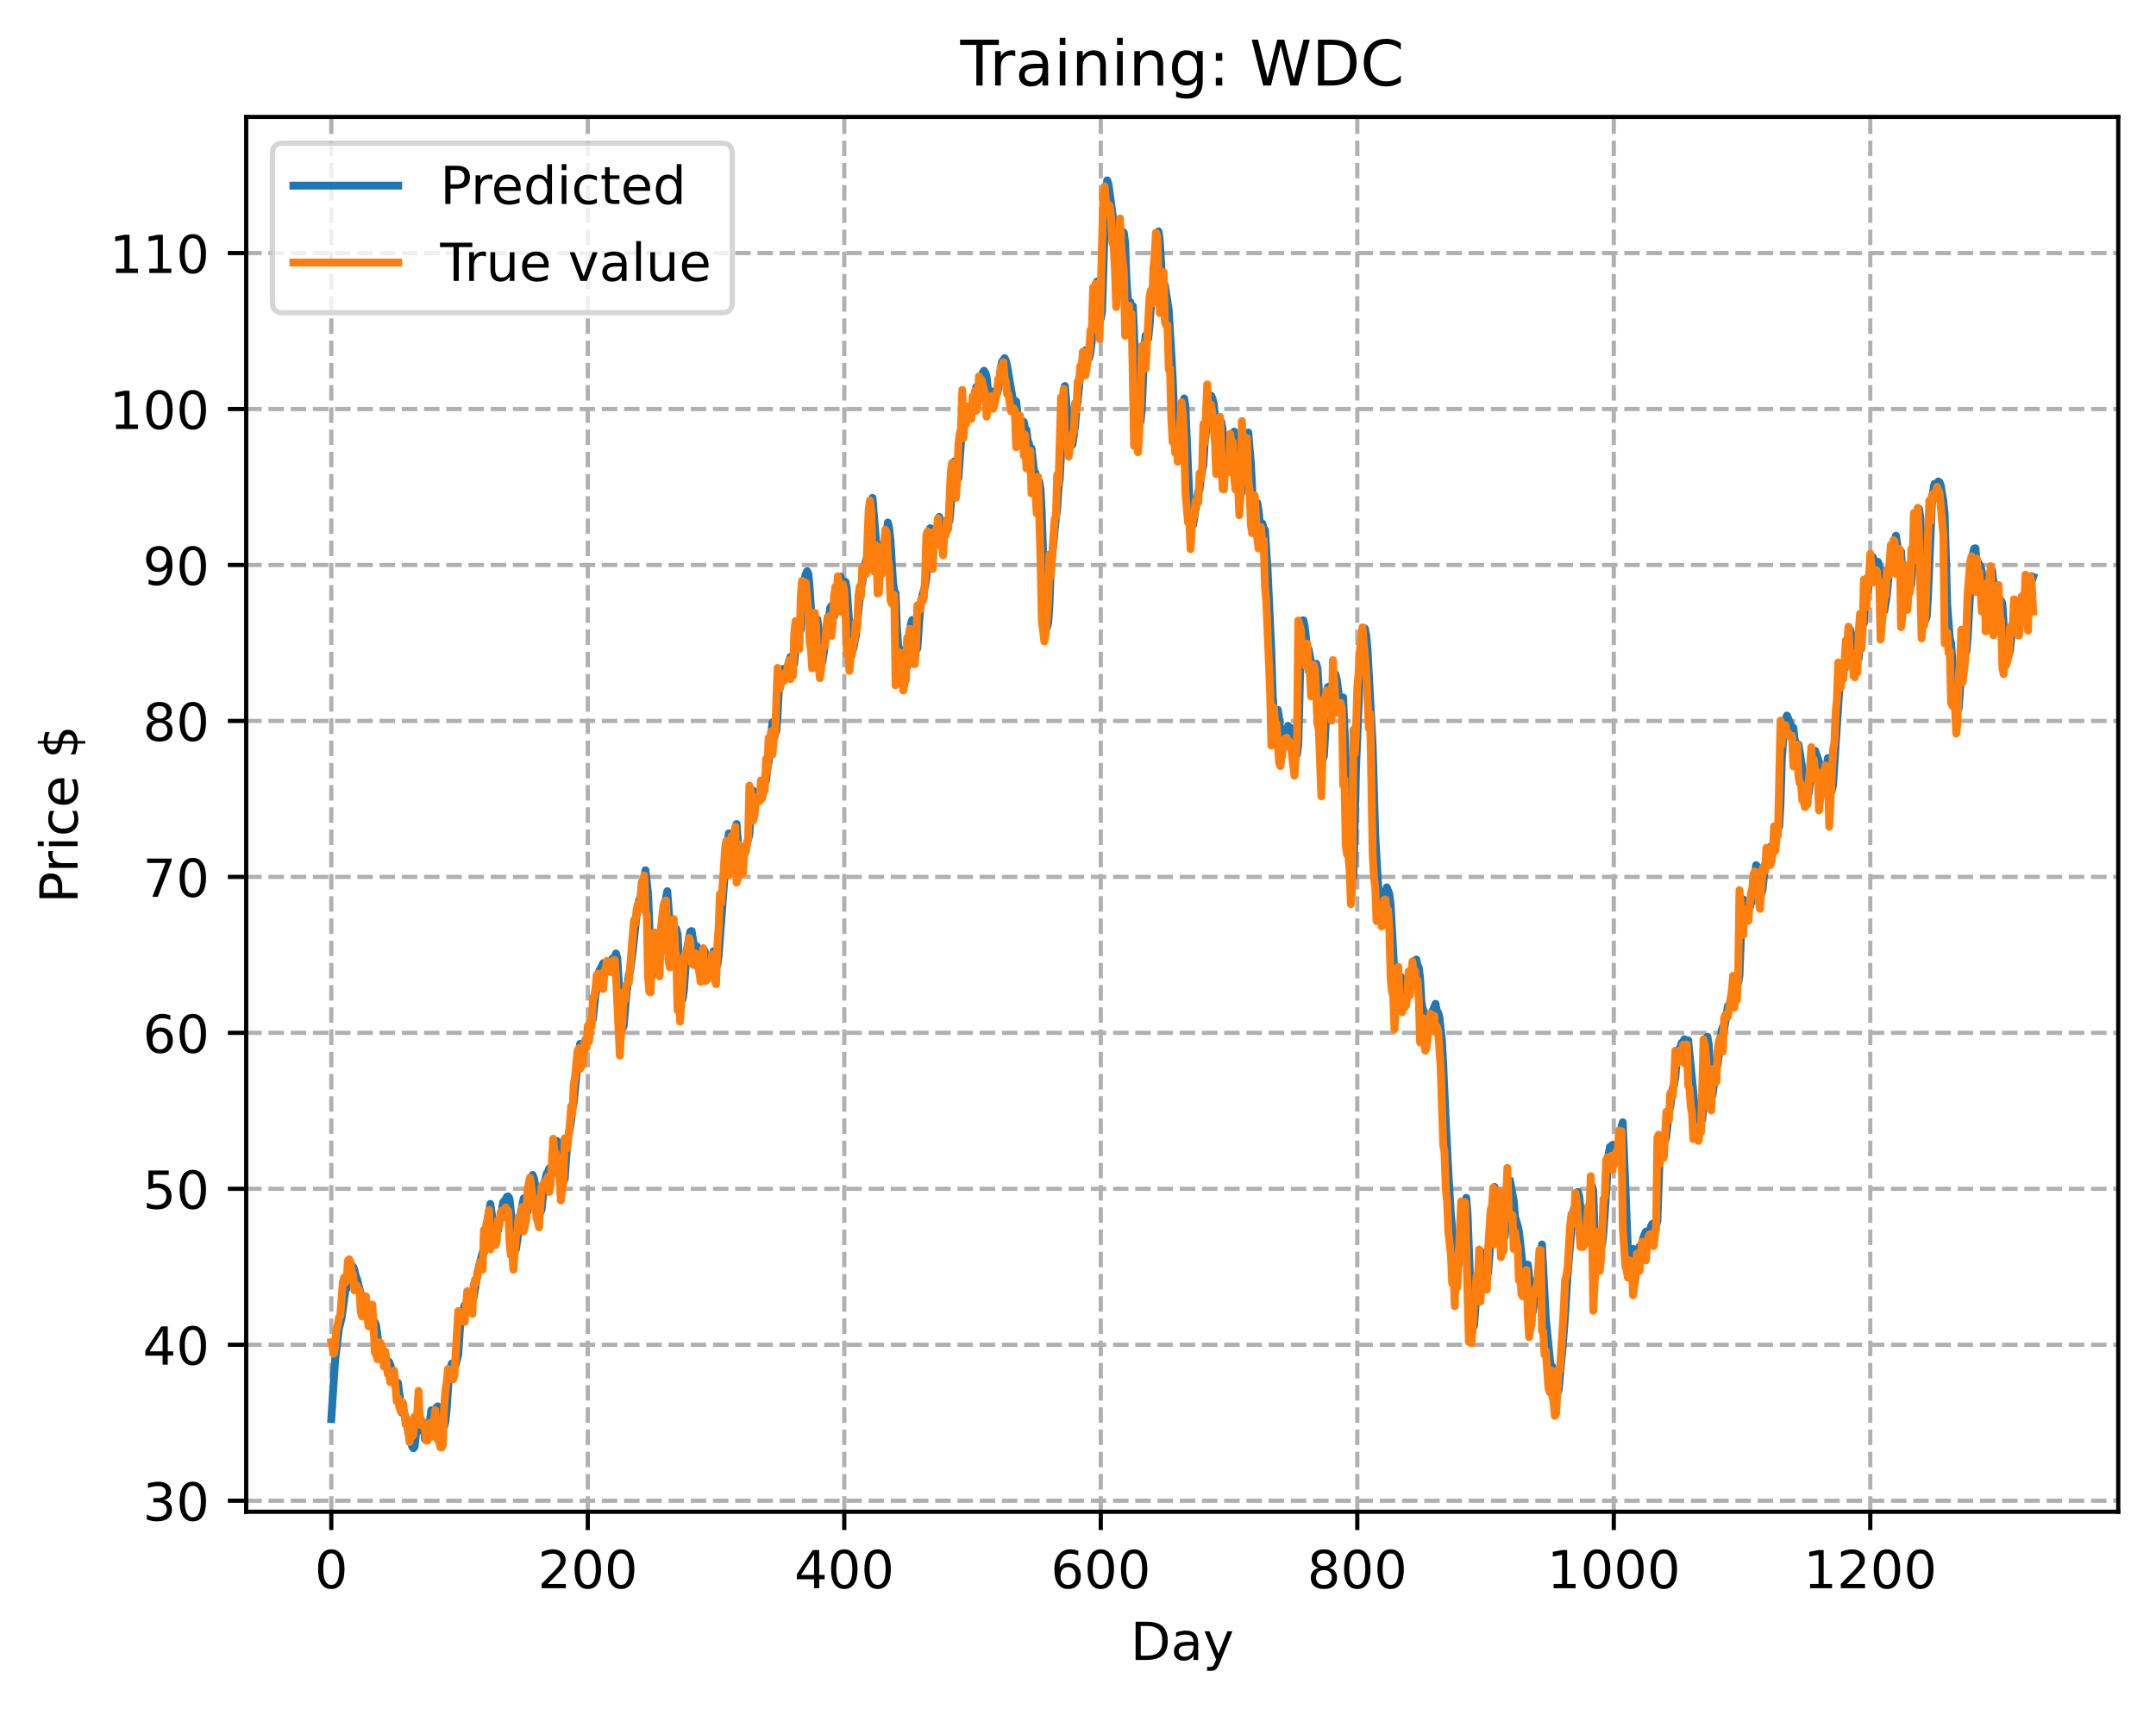 <?xml version="1.0" encoding="utf-8" standalone="no"?>
<!DOCTYPE svg PUBLIC "-//W3C//DTD SVG 1.1//EN"
  "http://www.w3.org/Graphics/SVG/1.1/DTD/svg11.dtd">
<!-- Created with matplotlib (https://matplotlib.org/) -->
<svg height="325.986pt" version="1.1" viewBox="0 0 411.286 325.986" width="411.286pt" xmlns="http://www.w3.org/2000/svg" xmlns:xlink="http://www.w3.org/1999/xlink">
 <defs>
  <style type="text/css">
*{stroke-linecap:butt;stroke-linejoin:round;}
  </style>
 </defs>
 <g id="figure_1">
  <g id="patch_1">
   <path d="M 0 325.986 
L 411.286 325.986 
L 411.286 0 
L 0 0 
z
" style="fill:#ffffff;"/>
  </g>
  <g id="axes_1">
   <g id="patch_2">
    <path d="M 46.966 288.43 
L 404.086 288.43 
L 404.086 22.318 
L 46.966 22.318 
z
" style="fill:#ffffff;"/>
   </g>
   <g id="matplotlib.axis_1">
    <g id="xtick_1">
     <g id="line2d_1">
      <path clip-path="url(#pa7afccd27d)" d="M 63.198 288.43 
L 63.198 22.318 
" style="fill:none;stroke:#b0b0b0;stroke-dasharray:2.96,1.28;stroke-dashoffset:0;stroke-width:0.8;"/>
     </g>
     <g id="line2d_2">
      <defs>
       <path d="M 0 0 
L 0 3.5 
" id="m26abfa836e" style="stroke:#000000;stroke-width:0.8;"/>
      </defs>
      <g>
       <use style="stroke:#000000;stroke-width:0.8;" x="63.198" xlink:href="#m26abfa836e" y="288.43"/>
      </g>
     </g>
     <g id="text_1">
      <!-- 0 -->
      <defs>
       <path d="M 31.781 66.406 
Q 24.172 66.406 20.328 58.906 
Q 16.5 51.422 16.5 36.375 
Q 16.5 21.391 20.328 13.891 
Q 24.172 6.391 31.781 6.391 
Q 39.453 6.391 43.281 13.891 
Q 47.125 21.391 47.125 36.375 
Q 47.125 51.422 43.281 58.906 
Q 39.453 66.406 31.781 66.406 
z
M 31.781 74.219 
Q 44.047 74.219 50.516 64.516 
Q 56.984 54.828 56.984 36.375 
Q 56.984 17.969 50.516 8.266 
Q 44.047 -1.422 31.781 -1.422 
Q 19.531 -1.422 13.062 8.266 
Q 6.594 17.969 6.594 36.375 
Q 6.594 54.828 13.062 64.516 
Q 19.531 74.219 31.781 74.219 
z
" id="DejaVuSans-48"/>
      </defs>
      <g transform="translate(60.017 303.029)scale(0.1 -0.1)">
       <use xlink:href="#DejaVuSans-48"/>
      </g>
     </g>
    </g>
    <g id="xtick_2">
     <g id="line2d_3">
      <path clip-path="url(#pa7afccd27d)" d="M 112.129 288.43 
L 112.129 22.318 
" style="fill:none;stroke:#b0b0b0;stroke-dasharray:2.96,1.28;stroke-dashoffset:0;stroke-width:0.8;"/>
     </g>
     <g id="line2d_4">
      <g>
       <use style="stroke:#000000;stroke-width:0.8;" x="112.129" xlink:href="#m26abfa836e" y="288.43"/>
      </g>
     </g>
     <g id="text_2">
      <!-- 200 -->
      <defs>
       <path d="M 19.188 8.297 
L 53.609 8.297 
L 53.609 0 
L 7.328 0 
L 7.328 8.297 
Q 12.938 14.109 22.625 23.891 
Q 32.328 33.688 34.812 36.531 
Q 39.547 41.844 41.422 45.531 
Q 43.312 49.219 43.312 52.781 
Q 43.312 58.594 39.234 62.25 
Q 35.156 65.922 28.609 65.922 
Q 23.969 65.922 18.812 64.312 
Q 13.672 62.703 7.812 59.422 
L 7.812 69.391 
Q 13.766 71.781 18.938 73 
Q 24.125 74.219 28.422 74.219 
Q 39.75 74.219 46.484 68.547 
Q 53.219 62.891 53.219 53.422 
Q 53.219 48.922 51.531 44.891 
Q 49.859 40.875 45.406 35.406 
Q 44.188 33.984 37.641 27.219 
Q 31.109 20.453 19.188 8.297 
z
" id="DejaVuSans-50"/>
      </defs>
      <g transform="translate(102.585 303.029)scale(0.1 -0.1)">
       <use xlink:href="#DejaVuSans-50"/>
       <use x="63.623" xlink:href="#DejaVuSans-48"/>
       <use x="127.246" xlink:href="#DejaVuSans-48"/>
      </g>
     </g>
    </g>
    <g id="xtick_3">
     <g id="line2d_5">
      <path clip-path="url(#pa7afccd27d)" d="M 161.06 288.43 
L 161.06 22.318 
" style="fill:none;stroke:#b0b0b0;stroke-dasharray:2.96,1.28;stroke-dashoffset:0;stroke-width:0.8;"/>
     </g>
     <g id="line2d_6">
      <g>
       <use style="stroke:#000000;stroke-width:0.8;" x="161.06" xlink:href="#m26abfa836e" y="288.43"/>
      </g>
     </g>
     <g id="text_3">
      <!-- 400 -->
      <defs>
       <path d="M 37.797 64.312 
L 12.891 25.391 
L 37.797 25.391 
z
M 35.203 72.906 
L 47.609 72.906 
L 47.609 25.391 
L 58.016 25.391 
L 58.016 17.188 
L 47.609 17.188 
L 47.609 0 
L 37.797 0 
L 37.797 17.188 
L 4.891 17.188 
L 4.891 26.703 
z
" id="DejaVuSans-52"/>
      </defs>
      <g transform="translate(151.516 303.029)scale(0.1 -0.1)">
       <use xlink:href="#DejaVuSans-52"/>
       <use x="63.623" xlink:href="#DejaVuSans-48"/>
       <use x="127.246" xlink:href="#DejaVuSans-48"/>
      </g>
     </g>
    </g>
    <g id="xtick_4">
     <g id="line2d_7">
      <path clip-path="url(#pa7afccd27d)" d="M 209.99 288.43 
L 209.99 22.318 
" style="fill:none;stroke:#b0b0b0;stroke-dasharray:2.96,1.28;stroke-dashoffset:0;stroke-width:0.8;"/>
     </g>
     <g id="line2d_8">
      <g>
       <use style="stroke:#000000;stroke-width:0.8;" x="209.99" xlink:href="#m26abfa836e" y="288.43"/>
      </g>
     </g>
     <g id="text_4">
      <!-- 600 -->
      <defs>
       <path d="M 33.016 40.375 
Q 26.375 40.375 22.484 35.828 
Q 18.609 31.297 18.609 23.391 
Q 18.609 15.531 22.484 10.953 
Q 26.375 6.391 33.016 6.391 
Q 39.656 6.391 43.531 10.953 
Q 47.406 15.531 47.406 23.391 
Q 47.406 31.297 43.531 35.828 
Q 39.656 40.375 33.016 40.375 
z
M 52.594 71.297 
L 52.594 62.312 
Q 48.875 64.062 45.094 64.984 
Q 41.312 65.922 37.594 65.922 
Q 27.828 65.922 22.672 59.328 
Q 17.531 52.734 16.797 39.406 
Q 19.672 43.656 24.016 45.922 
Q 28.375 48.188 33.594 48.188 
Q 44.578 48.188 50.953 41.516 
Q 57.328 34.859 57.328 23.391 
Q 57.328 12.156 50.688 5.359 
Q 44.047 -1.422 33.016 -1.422 
Q 20.359 -1.422 13.672 8.266 
Q 6.984 17.969 6.984 36.375 
Q 6.984 53.656 15.188 63.938 
Q 23.391 74.219 37.203 74.219 
Q 40.922 74.219 44.703 73.484 
Q 48.484 72.75 52.594 71.297 
z
" id="DejaVuSans-54"/>
      </defs>
      <g transform="translate(200.446 303.029)scale(0.1 -0.1)">
       <use xlink:href="#DejaVuSans-54"/>
       <use x="63.623" xlink:href="#DejaVuSans-48"/>
       <use x="127.246" xlink:href="#DejaVuSans-48"/>
      </g>
     </g>
    </g>
    <g id="xtick_5">
     <g id="line2d_9">
      <path clip-path="url(#pa7afccd27d)" d="M 258.921 288.43 
L 258.921 22.318 
" style="fill:none;stroke:#b0b0b0;stroke-dasharray:2.96,1.28;stroke-dashoffset:0;stroke-width:0.8;"/>
     </g>
     <g id="line2d_10">
      <g>
       <use style="stroke:#000000;stroke-width:0.8;" x="258.921" xlink:href="#m26abfa836e" y="288.43"/>
      </g>
     </g>
     <g id="text_5">
      <!-- 800 -->
      <defs>
       <path d="M 31.781 34.625 
Q 24.75 34.625 20.719 30.859 
Q 16.703 27.094 16.703 20.516 
Q 16.703 13.922 20.719 10.156 
Q 24.75 6.391 31.781 6.391 
Q 38.812 6.391 42.859 10.172 
Q 46.922 13.969 46.922 20.516 
Q 46.922 27.094 42.891 30.859 
Q 38.875 34.625 31.781 34.625 
z
M 21.922 38.812 
Q 15.578 40.375 12.031 44.719 
Q 8.5 49.078 8.5 55.328 
Q 8.5 64.062 14.719 69.141 
Q 20.953 74.219 31.781 74.219 
Q 42.672 74.219 48.875 69.141 
Q 55.078 64.062 55.078 55.328 
Q 55.078 49.078 51.531 44.719 
Q 48 40.375 41.703 38.812 
Q 48.828 37.156 52.797 32.312 
Q 56.781 27.484 56.781 20.516 
Q 56.781 9.906 50.312 4.234 
Q 43.844 -1.422 31.781 -1.422 
Q 19.734 -1.422 13.25 4.234 
Q 6.781 9.906 6.781 20.516 
Q 6.781 27.484 10.781 32.312 
Q 14.797 37.156 21.922 38.812 
z
M 18.312 54.391 
Q 18.312 48.734 21.844 45.562 
Q 25.391 42.391 31.781 42.391 
Q 38.141 42.391 41.719 45.562 
Q 45.312 48.734 45.312 54.391 
Q 45.312 60.062 41.719 63.234 
Q 38.141 66.406 31.781 66.406 
Q 25.391 66.406 21.844 63.234 
Q 18.312 60.062 18.312 54.391 
z
" id="DejaVuSans-56"/>
      </defs>
      <g transform="translate(249.377 303.029)scale(0.1 -0.1)">
       <use xlink:href="#DejaVuSans-56"/>
       <use x="63.623" xlink:href="#DejaVuSans-48"/>
       <use x="127.246" xlink:href="#DejaVuSans-48"/>
      </g>
     </g>
    </g>
    <g id="xtick_6">
     <g id="line2d_11">
      <path clip-path="url(#pa7afccd27d)" d="M 307.851 288.43 
L 307.851 22.318 
" style="fill:none;stroke:#b0b0b0;stroke-dasharray:2.96,1.28;stroke-dashoffset:0;stroke-width:0.8;"/>
     </g>
     <g id="line2d_12">
      <g>
       <use style="stroke:#000000;stroke-width:0.8;" x="307.851" xlink:href="#m26abfa836e" y="288.43"/>
      </g>
     </g>
     <g id="text_6">
      <!-- 1000 -->
      <defs>
       <path d="M 12.406 8.297 
L 28.516 8.297 
L 28.516 63.922 
L 10.984 60.406 
L 10.984 69.391 
L 28.422 72.906 
L 38.281 72.906 
L 38.281 8.297 
L 54.391 8.297 
L 54.391 0 
L 12.406 0 
z
" id="DejaVuSans-49"/>
      </defs>
      <g transform="translate(295.126 303.029)scale(0.1 -0.1)">
       <use xlink:href="#DejaVuSans-49"/>
       <use x="63.623" xlink:href="#DejaVuSans-48"/>
       <use x="127.246" xlink:href="#DejaVuSans-48"/>
       <use x="190.869" xlink:href="#DejaVuSans-48"/>
      </g>
     </g>
    </g>
    <g id="xtick_7">
     <g id="line2d_13">
      <path clip-path="url(#pa7afccd27d)" d="M 356.782 288.43 
L 356.782 22.318 
" style="fill:none;stroke:#b0b0b0;stroke-dasharray:2.96,1.28;stroke-dashoffset:0;stroke-width:0.8;"/>
     </g>
     <g id="line2d_14">
      <g>
       <use style="stroke:#000000;stroke-width:0.8;" x="356.782" xlink:href="#m26abfa836e" y="288.43"/>
      </g>
     </g>
     <g id="text_7">
      <!-- 1200 -->
      <g transform="translate(344.057 303.029)scale(0.1 -0.1)">
       <use xlink:href="#DejaVuSans-49"/>
       <use x="63.623" xlink:href="#DejaVuSans-50"/>
       <use x="127.246" xlink:href="#DejaVuSans-48"/>
       <use x="190.869" xlink:href="#DejaVuSans-48"/>
      </g>
     </g>
    </g>
    <g id="text_8">
     <!-- Day -->
     <defs>
      <path d="M 19.672 64.797 
L 19.672 8.109 
L 31.594 8.109 
Q 46.688 8.109 53.688 14.938 
Q 60.688 21.781 60.688 36.531 
Q 60.688 51.172 53.688 57.984 
Q 46.688 64.797 31.594 64.797 
z
M 9.812 72.906 
L 30.078 72.906 
Q 51.266 72.906 61.172 64.094 
Q 71.094 55.281 71.094 36.531 
Q 71.094 17.672 61.125 8.828 
Q 51.172 0 30.078 0 
L 9.812 0 
z
" id="DejaVuSans-68"/>
      <path d="M 34.281 27.484 
Q 23.391 27.484 19.188 25 
Q 14.984 22.516 14.984 16.5 
Q 14.984 11.719 18.141 8.906 
Q 21.297 6.109 26.703 6.109 
Q 34.188 6.109 38.703 11.406 
Q 43.219 16.703 43.219 25.484 
L 43.219 27.484 
z
M 52.203 31.203 
L 52.203 0 
L 43.219 0 
L 43.219 8.297 
Q 40.141 3.328 35.547 0.953 
Q 30.953 -1.422 24.312 -1.422 
Q 15.922 -1.422 10.953 3.297 
Q 6 8.016 6 15.922 
Q 6 25.141 12.172 29.828 
Q 18.359 34.516 30.609 34.516 
L 43.219 34.516 
L 43.219 35.406 
Q 43.219 41.609 39.141 45 
Q 35.062 48.391 27.688 48.391 
Q 23 48.391 18.547 47.266 
Q 14.109 46.141 10.016 43.891 
L 10.016 52.203 
Q 14.938 54.109 19.578 55.047 
Q 24.219 56 28.609 56 
Q 40.484 56 46.344 49.844 
Q 52.203 43.703 52.203 31.203 
z
" id="DejaVuSans-97"/>
      <path d="M 32.172 -5.078 
Q 28.375 -14.844 24.75 -17.812 
Q 21.141 -20.797 15.094 -20.797 
L 7.906 -20.797 
L 7.906 -13.281 
L 13.188 -13.281 
Q 16.891 -13.281 18.938 -11.516 
Q 21 -9.766 23.484 -3.219 
L 25.094 0.875 
L 2.984 54.688 
L 12.5 54.688 
L 29.594 11.922 
L 46.688 54.688 
L 56.203 54.688 
z
" id="DejaVuSans-121"/>
     </defs>
     <g transform="translate(215.652 316.707)scale(0.1 -0.1)">
      <use xlink:href="#DejaVuSans-68"/>
      <use x="77.002" xlink:href="#DejaVuSans-97"/>
      <use x="138.281" xlink:href="#DejaVuSans-121"/>
     </g>
    </g>
   </g>
   <g id="matplotlib.axis_2">
    <g id="ytick_1">
     <g id="line2d_15">
      <path clip-path="url(#pa7afccd27d)" d="M 46.966 286.324 
L 404.086 286.324 
" style="fill:none;stroke:#b0b0b0;stroke-dasharray:2.96,1.28;stroke-dashoffset:0;stroke-width:0.8;"/>
     </g>
     <g id="line2d_16">
      <defs>
       <path d="M 0 0 
L -3.5 0 
" id="m33a822d130" style="stroke:#000000;stroke-width:0.8;"/>
      </defs>
      <g>
       <use style="stroke:#000000;stroke-width:0.8;" x="46.966" xlink:href="#m33a822d130" y="286.324"/>
      </g>
     </g>
     <g id="text_9">
      <!-- 30 -->
      <defs>
       <path d="M 40.578 39.312 
Q 47.656 37.797 51.625 33 
Q 55.609 28.219 55.609 21.188 
Q 55.609 10.406 48.188 4.484 
Q 40.766 -1.422 27.094 -1.422 
Q 22.516 -1.422 17.656 -0.516 
Q 12.797 0.391 7.625 2.203 
L 7.625 11.719 
Q 11.719 9.328 16.594 8.109 
Q 21.484 6.891 26.812 6.891 
Q 36.078 6.891 40.938 10.547 
Q 45.797 14.203 45.797 21.188 
Q 45.797 27.641 41.281 31.266 
Q 36.766 34.906 28.719 34.906 
L 20.219 34.906 
L 20.219 43.016 
L 29.109 43.016 
Q 36.375 43.016 40.234 45.922 
Q 44.094 48.828 44.094 54.297 
Q 44.094 59.906 40.109 62.906 
Q 36.141 65.922 28.719 65.922 
Q 24.656 65.922 20.016 65.031 
Q 15.375 64.156 9.812 62.312 
L 9.812 71.094 
Q 15.438 72.656 20.344 73.438 
Q 25.25 74.219 29.594 74.219 
Q 40.828 74.219 47.359 69.109 
Q 53.906 64.016 53.906 55.328 
Q 53.906 49.266 50.438 45.094 
Q 46.969 40.922 40.578 39.312 
z
" id="DejaVuSans-51"/>
      </defs>
      <g transform="translate(27.241 290.124)scale(0.1 -0.1)">
       <use xlink:href="#DejaVuSans-51"/>
       <use x="63.623" xlink:href="#DejaVuSans-48"/>
      </g>
     </g>
    </g>
    <g id="ytick_2">
     <g id="line2d_17">
      <path clip-path="url(#pa7afccd27d)" d="M 46.966 256.57 
L 404.086 256.57 
" style="fill:none;stroke:#b0b0b0;stroke-dasharray:2.96,1.28;stroke-dashoffset:0;stroke-width:0.8;"/>
     </g>
     <g id="line2d_18">
      <g>
       <use style="stroke:#000000;stroke-width:0.8;" x="46.966" xlink:href="#m33a822d130" y="256.57"/>
      </g>
     </g>
     <g id="text_10">
      <!-- 40 -->
      <g transform="translate(27.241 260.369)scale(0.1 -0.1)">
       <use xlink:href="#DejaVuSans-52"/>
       <use x="63.623" xlink:href="#DejaVuSans-48"/>
      </g>
     </g>
    </g>
    <g id="ytick_3">
     <g id="line2d_19">
      <path clip-path="url(#pa7afccd27d)" d="M 46.966 226.815 
L 404.086 226.815 
" style="fill:none;stroke:#b0b0b0;stroke-dasharray:2.96,1.28;stroke-dashoffset:0;stroke-width:0.8;"/>
     </g>
     <g id="line2d_20">
      <g>
       <use style="stroke:#000000;stroke-width:0.8;" x="46.966" xlink:href="#m33a822d130" y="226.815"/>
      </g>
     </g>
     <g id="text_11">
      <!-- 50 -->
      <defs>
       <path d="M 10.797 72.906 
L 49.516 72.906 
L 49.516 64.594 
L 19.828 64.594 
L 19.828 46.734 
Q 21.969 47.469 24.109 47.828 
Q 26.266 48.188 28.422 48.188 
Q 40.625 48.188 47.75 41.5 
Q 54.891 34.812 54.891 23.391 
Q 54.891 11.625 47.562 5.094 
Q 40.234 -1.422 26.906 -1.422 
Q 22.312 -1.422 17.547 -0.641 
Q 12.797 0.141 7.719 1.703 
L 7.719 11.625 
Q 12.109 9.234 16.797 8.062 
Q 21.484 6.891 26.703 6.891 
Q 35.156 6.891 40.078 11.328 
Q 45.016 15.766 45.016 23.391 
Q 45.016 31 40.078 35.438 
Q 35.156 39.891 26.703 39.891 
Q 22.75 39.891 18.812 39.016 
Q 14.891 38.141 10.797 36.281 
z
" id="DejaVuSans-53"/>
      </defs>
      <g transform="translate(27.241 230.614)scale(0.1 -0.1)">
       <use xlink:href="#DejaVuSans-53"/>
       <use x="63.623" xlink:href="#DejaVuSans-48"/>
      </g>
     </g>
    </g>
    <g id="ytick_4">
     <g id="line2d_21">
      <path clip-path="url(#pa7afccd27d)" d="M 46.966 197.061 
L 404.086 197.061 
" style="fill:none;stroke:#b0b0b0;stroke-dasharray:2.96,1.28;stroke-dashoffset:0;stroke-width:0.8;"/>
     </g>
     <g id="line2d_22">
      <g>
       <use style="stroke:#000000;stroke-width:0.8;" x="46.966" xlink:href="#m33a822d130" y="197.061"/>
      </g>
     </g>
     <g id="text_12">
      <!-- 60 -->
      <g transform="translate(27.241 200.86)scale(0.1 -0.1)">
       <use xlink:href="#DejaVuSans-54"/>
       <use x="63.623" xlink:href="#DejaVuSans-48"/>
      </g>
     </g>
    </g>
    <g id="ytick_5">
     <g id="line2d_23">
      <path clip-path="url(#pa7afccd27d)" d="M 46.966 167.306 
L 404.086 167.306 
" style="fill:none;stroke:#b0b0b0;stroke-dasharray:2.96,1.28;stroke-dashoffset:0;stroke-width:0.8;"/>
     </g>
     <g id="line2d_24">
      <g>
       <use style="stroke:#000000;stroke-width:0.8;" x="46.966" xlink:href="#m33a822d130" y="167.306"/>
      </g>
     </g>
     <g id="text_13">
      <!-- 70 -->
      <defs>
       <path d="M 8.203 72.906 
L 55.078 72.906 
L 55.078 68.703 
L 28.609 0 
L 18.312 0 
L 43.219 64.594 
L 8.203 64.594 
z
" id="DejaVuSans-55"/>
      </defs>
      <g transform="translate(27.241 171.105)scale(0.1 -0.1)">
       <use xlink:href="#DejaVuSans-55"/>
       <use x="63.623" xlink:href="#DejaVuSans-48"/>
      </g>
     </g>
    </g>
    <g id="ytick_6">
     <g id="line2d_25">
      <path clip-path="url(#pa7afccd27d)" d="M 46.966 137.551 
L 404.086 137.551 
" style="fill:none;stroke:#b0b0b0;stroke-dasharray:2.96,1.28;stroke-dashoffset:0;stroke-width:0.8;"/>
     </g>
     <g id="line2d_26">
      <g>
       <use style="stroke:#000000;stroke-width:0.8;" x="46.966" xlink:href="#m33a822d130" y="137.551"/>
      </g>
     </g>
     <g id="text_14">
      <!-- 80 -->
      <g transform="translate(27.241 141.351)scale(0.1 -0.1)">
       <use xlink:href="#DejaVuSans-56"/>
       <use x="63.623" xlink:href="#DejaVuSans-48"/>
      </g>
     </g>
    </g>
    <g id="ytick_7">
     <g id="line2d_27">
      <path clip-path="url(#pa7afccd27d)" d="M 46.966 107.797 
L 404.086 107.797 
" style="fill:none;stroke:#b0b0b0;stroke-dasharray:2.96,1.28;stroke-dashoffset:0;stroke-width:0.8;"/>
     </g>
     <g id="line2d_28">
      <g>
       <use style="stroke:#000000;stroke-width:0.8;" x="46.966" xlink:href="#m33a822d130" y="107.797"/>
      </g>
     </g>
     <g id="text_15">
      <!-- 90 -->
      <defs>
       <path d="M 10.984 1.516 
L 10.984 10.5 
Q 14.703 8.734 18.5 7.812 
Q 22.312 6.891 25.984 6.891 
Q 35.75 6.891 40.891 13.453 
Q 46.047 20.016 46.781 33.406 
Q 43.953 29.203 39.594 26.953 
Q 35.25 24.703 29.984 24.703 
Q 19.047 24.703 12.672 31.312 
Q 6.297 37.938 6.297 49.422 
Q 6.297 60.641 12.938 67.422 
Q 19.578 74.219 30.609 74.219 
Q 43.266 74.219 49.922 64.516 
Q 56.594 54.828 56.594 36.375 
Q 56.594 19.141 48.406 8.859 
Q 40.234 -1.422 26.422 -1.422 
Q 22.703 -1.422 18.891 -0.688 
Q 15.094 0.047 10.984 1.516 
z
M 30.609 32.422 
Q 37.25 32.422 41.125 36.953 
Q 45.016 41.5 45.016 49.422 
Q 45.016 57.281 41.125 61.844 
Q 37.25 66.406 30.609 66.406 
Q 23.969 66.406 20.094 61.844 
Q 16.219 57.281 16.219 49.422 
Q 16.219 41.5 20.094 36.953 
Q 23.969 32.422 30.609 32.422 
z
" id="DejaVuSans-57"/>
      </defs>
      <g transform="translate(27.241 111.596)scale(0.1 -0.1)">
       <use xlink:href="#DejaVuSans-57"/>
       <use x="63.623" xlink:href="#DejaVuSans-48"/>
      </g>
     </g>
    </g>
    <g id="ytick_8">
     <g id="line2d_29">
      <path clip-path="url(#pa7afccd27d)" d="M 46.966 78.042 
L 404.086 78.042 
" style="fill:none;stroke:#b0b0b0;stroke-dasharray:2.96,1.28;stroke-dashoffset:0;stroke-width:0.8;"/>
     </g>
     <g id="line2d_30">
      <g>
       <use style="stroke:#000000;stroke-width:0.8;" x="46.966" xlink:href="#m33a822d130" y="78.042"/>
      </g>
     </g>
     <g id="text_16">
      <!-- 100 -->
      <g transform="translate(20.878 81.841)scale(0.1 -0.1)">
       <use xlink:href="#DejaVuSans-49"/>
       <use x="63.623" xlink:href="#DejaVuSans-48"/>
       <use x="127.246" xlink:href="#DejaVuSans-48"/>
      </g>
     </g>
    </g>
    <g id="ytick_9">
     <g id="line2d_31">
      <path clip-path="url(#pa7afccd27d)" d="M 46.966 48.288 
L 404.086 48.288 
" style="fill:none;stroke:#b0b0b0;stroke-dasharray:2.96,1.28;stroke-dashoffset:0;stroke-width:0.8;"/>
     </g>
     <g id="line2d_32">
      <g>
       <use style="stroke:#000000;stroke-width:0.8;" x="46.966" xlink:href="#m33a822d130" y="48.288"/>
      </g>
     </g>
     <g id="text_17">
      <!-- 110 -->
      <g transform="translate(20.878 52.087)scale(0.1 -0.1)">
       <use xlink:href="#DejaVuSans-49"/>
       <use x="63.623" xlink:href="#DejaVuSans-49"/>
       <use x="127.246" xlink:href="#DejaVuSans-48"/>
      </g>
     </g>
    </g>
    <g id="text_18">
     <!-- Price $ -->
     <defs>
      <path d="M 19.672 64.797 
L 19.672 37.406 
L 32.078 37.406 
Q 38.969 37.406 42.719 40.969 
Q 46.484 44.531 46.484 51.125 
Q 46.484 57.672 42.719 61.234 
Q 38.969 64.797 32.078 64.797 
z
M 9.812 72.906 
L 32.078 72.906 
Q 44.344 72.906 50.609 67.359 
Q 56.891 61.812 56.891 51.125 
Q 56.891 40.328 50.609 34.812 
Q 44.344 29.297 32.078 29.297 
L 19.672 29.297 
L 19.672 0 
L 9.812 0 
z
" id="DejaVuSans-80"/>
      <path d="M 41.109 46.297 
Q 39.594 47.172 37.812 47.578 
Q 36.031 48 33.891 48 
Q 26.266 48 22.188 43.047 
Q 18.109 38.094 18.109 28.812 
L 18.109 0 
L 9.078 0 
L 9.078 54.688 
L 18.109 54.688 
L 18.109 46.188 
Q 20.953 51.172 25.484 53.578 
Q 30.031 56 36.531 56 
Q 37.453 56 38.578 55.875 
Q 39.703 55.766 41.062 55.516 
z
" id="DejaVuSans-114"/>
      <path d="M 9.422 54.688 
L 18.406 54.688 
L 18.406 0 
L 9.422 0 
z
M 9.422 75.984 
L 18.406 75.984 
L 18.406 64.594 
L 9.422 64.594 
z
" id="DejaVuSans-105"/>
      <path d="M 48.781 52.594 
L 48.781 44.188 
Q 44.969 46.297 41.141 47.344 
Q 37.312 48.391 33.406 48.391 
Q 24.656 48.391 19.812 42.844 
Q 14.984 37.312 14.984 27.297 
Q 14.984 17.281 19.812 11.734 
Q 24.656 6.203 33.406 6.203 
Q 37.312 6.203 41.141 7.25 
Q 44.969 8.297 48.781 10.406 
L 48.781 2.094 
Q 45.016 0.344 40.984 -0.531 
Q 36.969 -1.422 32.422 -1.422 
Q 20.062 -1.422 12.781 6.344 
Q 5.516 14.109 5.516 27.297 
Q 5.516 40.672 12.859 48.328 
Q 20.219 56 33.016 56 
Q 37.156 56 41.109 55.141 
Q 45.062 54.297 48.781 52.594 
z
" id="DejaVuSans-99"/>
      <path d="M 56.203 29.594 
L 56.203 25.203 
L 14.891 25.203 
Q 15.484 15.922 20.484 11.062 
Q 25.484 6.203 34.422 6.203 
Q 39.594 6.203 44.453 7.469 
Q 49.312 8.734 54.109 11.281 
L 54.109 2.781 
Q 49.266 0.734 44.188 -0.344 
Q 39.109 -1.422 33.891 -1.422 
Q 20.797 -1.422 13.156 6.188 
Q 5.516 13.812 5.516 26.812 
Q 5.516 40.234 12.766 48.109 
Q 20.016 56 32.328 56 
Q 43.359 56 49.781 48.891 
Q 56.203 41.797 56.203 29.594 
z
M 47.219 32.234 
Q 47.125 39.594 43.094 43.984 
Q 39.062 48.391 32.422 48.391 
Q 24.906 48.391 20.391 44.141 
Q 15.875 39.891 15.188 32.172 
z
" id="DejaVuSans-101"/>
      <path id="DejaVuSans-32"/>
      <path d="M 33.797 -14.703 
L 28.906 -14.703 
L 28.859 0 
Q 23.734 0.094 18.609 1.188 
Q 13.484 2.297 8.297 4.5 
L 8.297 13.281 
Q 13.281 10.156 18.375 8.562 
Q 23.484 6.984 28.906 6.938 
L 28.906 29.203 
Q 18.109 30.953 13.203 35.156 
Q 8.297 39.359 8.297 46.688 
Q 8.297 54.641 13.625 59.219 
Q 18.953 63.812 28.906 64.5 
L 28.906 75.984 
L 33.797 75.984 
L 33.797 64.656 
Q 38.328 64.453 42.578 63.688 
Q 46.828 62.938 50.875 61.625 
L 50.875 53.078 
Q 46.828 55.125 42.547 56.25 
Q 38.281 57.375 33.797 57.562 
L 33.797 36.719 
Q 44.875 35.016 50.094 30.609 
Q 55.328 26.219 55.328 18.609 
Q 55.328 10.359 49.781 5.594 
Q 44.234 0.828 33.797 0.094 
z
M 28.906 37.594 
L 28.906 57.625 
Q 23.25 56.984 20.266 54.391 
Q 17.281 51.812 17.281 47.516 
Q 17.281 43.312 20.031 40.969 
Q 22.797 38.625 28.906 37.594 
z
M 33.797 28.219 
L 33.797 7.078 
Q 39.984 7.906 43.141 10.594 
Q 46.297 13.281 46.297 17.672 
Q 46.297 21.969 43.281 24.5 
Q 40.281 27.047 33.797 28.219 
z
" id="DejaVuSans-36"/>
     </defs>
     <g transform="translate(14.798 172.342)rotate(-90)scale(0.1 -0.1)">
      <use xlink:href="#DejaVuSans-80"/>
      <use x="58.553" xlink:href="#DejaVuSans-114"/>
      <use x="99.666" xlink:href="#DejaVuSans-105"/>
      <use x="127.449" xlink:href="#DejaVuSans-99"/>
      <use x="182.43" xlink:href="#DejaVuSans-101"/>
      <use x="243.953" xlink:href="#DejaVuSans-32"/>
      <use x="275.74" xlink:href="#DejaVuSans-36"/>
     </g>
    </g>
   </g>
   <g id="line2d_33">
    <path clip-path="url(#pa7afccd27d)" d="M 63.198 270.755 
L 63.932 259.497 
L 64.666 253.467 
L 65.156 251.518 
L 65.89 246.23 
L 66.134 245.774 
L 67.113 242.178 
L 67.357 241.664 
L 67.602 242.309 
L 67.847 243.411 
L 68.091 243.977 
L 68.825 246.852 
L 69.315 249.584 
L 69.559 249.631 
L 69.804 250.457 
L 70.049 250.089 
L 70.293 251.056 
L 70.783 251.139 
L 71.027 252.189 
L 71.272 252.032 
L 71.517 252.277 
L 71.761 252.917 
L 72.251 256.714 
L 72.74 258.209 
L 73.229 258.769 
L 73.474 258.237 
L 73.718 260.092 
L 73.963 260.289 
L 74.208 259.824 
L 74.452 260.366 
L 74.697 261.271 
L 74.942 261.656 
L 75.186 263.756 
L 75.431 264.42 
L 75.676 264.668 
L 75.92 263.843 
L 76.654 269.524 
L 76.899 268.785 
L 77.633 271.397 
L 77.878 273.371 
L 78.122 273.888 
L 78.367 272.053 
L 78.611 275.954 
L 78.856 276.334 
L 79.101 276.003 
L 79.345 273.626 
L 79.835 271.821 
L 80.079 270.338 
L 80.569 272.963 
L 80.813 271.932 
L 81.058 274.572 
L 81.303 273.54 
L 81.547 273.059 
L 81.792 272.892 
L 82.281 269.072 
L 82.526 269.633 
L 82.771 269.664 
L 83.015 269.966 
L 83.26 268.565 
L 83.505 268.324 
L 83.994 271.218 
L 84.239 271.331 
L 84.483 272.072 
L 84.728 272.201 
L 84.972 271.224 
L 85.217 268.825 
L 85.706 261.41 
L 85.951 260.939 
L 86.196 260.13 
L 86.44 261.042 
L 86.685 260.174 
L 86.93 260.369 
L 87.419 258.412 
L 87.908 250.847 
L 88.153 250.563 
L 88.642 249.023 
L 88.887 250.013 
L 89.132 249.94 
L 89.621 246.727 
L 89.866 246.602 
L 90.11 246.676 
L 90.355 247.494 
L 91.333 241.799 
L 92.067 238.904 
L 92.312 239.064 
L 93.046 232.673 
L 93.535 229.7 
L 94.025 233.02 
L 94.759 234.54 
L 95.003 234.718 
L 95.493 232.131 
L 95.982 229.403 
L 96.471 228.775 
L 96.716 228.328 
L 96.96 228.275 
L 97.205 228.773 
L 98.184 238.22 
L 98.428 238.357 
L 98.918 235.002 
L 99.407 231.153 
L 99.896 228.637 
L 100.386 230.672 
L 100.63 231.194 
L 100.875 229.529 
L 101.364 224.539 
L 101.609 224.172 
L 101.854 224.799 
L 102.098 226.158 
L 102.343 226.633 
L 102.832 230.238 
L 103.077 231.35 
L 103.321 230.776 
L 103.811 225.901 
L 104.3 223.887 
L 104.545 223.587 
L 104.789 222.897 
L 105.279 224.017 
L 105.523 222.937 
L 105.768 219.585 
L 106.013 218.286 
L 106.257 217.691 
L 106.502 218.599 
L 106.747 218.65 
L 106.991 220.398 
L 107.236 223.685 
L 107.481 225.129 
L 107.725 225.007 
L 108.215 218.141 
L 108.704 215.287 
L 108.948 213.847 
L 109.193 211.377 
L 109.438 210.455 
L 110.172 203.034 
L 110.661 199.145 
L 110.906 199.816 
L 111.15 199.767 
L 111.395 200.436 
L 112.129 198.124 
L 112.374 196.092 
L 112.618 195.824 
L 112.863 194.778 
L 113.108 194.458 
L 113.597 189.919 
L 114.331 185.191 
L 114.82 184.344 
L 115.065 183.765 
L 115.309 183.856 
L 115.554 185.473 
L 115.799 185.373 
L 116.288 183.457 
L 116.533 183.529 
L 116.777 182.941 
L 117.022 183.156 
L 117.511 181.919 
L 117.756 182.841 
L 118.245 190.552 
L 118.49 195.059 
L 118.735 196.251 
L 118.979 195.755 
L 119.469 189.951 
L 119.958 186.029 
L 120.203 185.318 
L 120.692 181.661 
L 121.426 174.722 
L 121.915 171.774 
L 122.404 170.496 
L 123.138 166.036 
L 123.628 170.468 
L 124.117 182.408 
L 124.362 186.316 
L 124.851 183.632 
L 125.096 180.29 
L 125.34 178.674 
L 125.585 178.796 
L 125.83 179.831 
L 126.074 181.711 
L 126.563 176.889 
L 127.053 171.279 
L 127.297 170.03 
L 128.031 179.867 
L 128.276 180.626 
L 128.521 179.894 
L 128.765 177.151 
L 129.01 177.236 
L 129.255 178.25 
L 129.744 186.501 
L 129.989 189.759 
L 130.233 190.626 
L 130.478 188.908 
L 130.967 181.746 
L 131.457 178.846 
L 131.701 177.731 
L 131.946 177.629 
L 132.435 180.784 
L 132.68 181.03 
L 132.924 180.519 
L 133.414 182.252 
L 133.658 182.885 
L 133.903 183.956 
L 134.148 183.076 
L 134.392 181.355 
L 135.126 184.646 
L 135.371 184.04 
L 135.616 182.882 
L 135.86 182.409 
L 136.105 181.49 
L 136.35 181.5 
L 136.839 184.112 
L 137.084 182.424 
L 138.551 162.824 
L 139.041 159.003 
L 139.53 162.786 
L 140.509 157.21 
L 140.998 163.372 
L 141.243 162.566 
L 141.487 162.311 
L 141.732 161.85 
L 141.977 162.78 
L 142.955 159.257 
L 143.445 150.925 
L 143.689 150.86 
L 144.178 153.092 
L 144.423 152.725 
L 144.912 150.999 
L 145.157 151.268 
L 145.402 149.564 
L 145.646 149.406 
L 145.891 149.429 
L 146.136 148.994 
L 146.38 146.461 
L 146.625 145.407 
L 147.114 140.078 
L 147.359 137.811 
L 147.848 139.507 
L 148.093 139.508 
L 148.338 136.37 
L 148.582 131.312 
L 149.072 128.331 
L 149.316 127.659 
L 149.561 127.599 
L 149.806 127.785 
L 150.295 127.682 
L 150.539 126.873 
L 150.784 125.335 
L 151.029 125.932 
L 151.518 126.635 
L 152.007 120.08 
L 152.497 119.158 
L 152.741 120.225 
L 153.475 110.547 
L 153.72 109.483 
L 153.965 108.979 
L 154.209 109.455 
L 154.454 112.149 
L 155.188 123.508 
L 155.433 124.425 
L 155.922 118.146 
L 156.166 119.923 
L 156.656 124.623 
L 156.9 126.237 
L 157.879 119.509 
L 158.368 115.958 
L 158.613 115.585 
L 158.858 117.234 
L 159.102 117.655 
L 159.592 112.885 
L 159.836 112.043 
L 160.081 110.062 
L 160.326 109.99 
L 160.57 111.962 
L 160.815 112.43 
L 161.06 110.912 
L 161.304 111.034 
L 161.549 112.53 
L 162.038 119.446 
L 162.283 122.786 
L 162.527 124.049 
L 162.772 123.812 
L 163.261 121.351 
L 164.24 111.926 
L 164.485 111.386 
L 164.729 108.882 
L 165.219 106.856 
L 165.463 107.385 
L 165.708 104.681 
L 166.197 96.745 
L 166.442 94.993 
L 167.176 104.003 
L 167.421 103.781 
L 167.91 109.36 
L 168.154 108.225 
L 168.399 107.632 
L 168.644 106.561 
L 169.378 99.697 
L 169.622 100.841 
L 169.867 102.993 
L 170.356 111.008 
L 170.601 112.916 
L 170.846 113.118 
L 171.09 119.602 
L 171.335 122.979 
L 171.58 124.424 
L 171.824 123.962 
L 172.314 124.385 
L 172.558 126.457 
L 172.803 127.029 
L 173.048 127.21 
L 173.782 119.021 
L 174.026 118.274 
L 174.76 124.071 
L 175.005 123.706 
L 175.494 116.532 
L 175.983 113.478 
L 176.473 111.876 
L 176.717 110.254 
L 177.207 102.32 
L 177.451 100.776 
L 177.696 101.082 
L 177.941 102.105 
L 178.185 104.16 
L 178.43 102.789 
L 178.675 102.158 
L 179.164 98.622 
L 179.409 99.922 
L 179.653 100.571 
L 179.898 100.878 
L 180.142 102.131 
L 180.387 101.847 
L 180.632 101.146 
L 180.876 99.602 
L 181.121 99.39 
L 181.366 96.642 
L 181.855 89.088 
L 182.1 88.003 
L 182.589 91.582 
L 182.834 91.223 
L 183.812 77.444 
L 184.057 78.102 
L 184.302 78.056 
L 184.546 78.338 
L 184.791 77.671 
L 185.28 77.539 
L 185.525 77.639 
L 186.259 73.81 
L 186.503 74.279 
L 186.748 74.447 
L 186.993 72.703 
L 187.482 71.05 
L 187.727 70.729 
L 187.971 71.134 
L 188.216 71.968 
L 188.461 74.249 
L 188.705 75.161 
L 188.95 75.551 
L 189.439 74.684 
L 189.684 75.352 
L 189.929 75.616 
L 190.173 75.225 
L 190.418 74.233 
L 190.907 70.482 
L 191.152 68.985 
L 191.397 68.76 
L 191.641 68.329 
L 191.886 68.836 
L 192.13 69.845 
L 193.109 75.651 
L 193.354 76.549 
L 193.843 76.574 
L 194.332 80.932 
L 194.577 82.038 
L 194.822 80.613 
L 195.066 80.322 
L 195.311 80.508 
L 195.556 81.913 
L 195.8 81.994 
L 196.045 84.02 
L 196.29 84.603 
L 196.534 85.902 
L 196.779 85.547 
L 197.268 89.904 
L 197.513 90.166 
L 197.758 91.039 
L 198.002 93.286 
L 198.247 91.824 
L 198.491 93.345 
L 198.736 97.998 
L 199.225 112.87 
L 199.47 117.691 
L 199.715 119.733 
L 199.959 118.789 
L 200.204 115.268 
L 200.449 108.705 
L 201.427 98.867 
L 201.672 97.158 
L 201.917 93.27 
L 202.161 91.442 
L 202.895 76.853 
L 203.14 73.645 
L 204.118 84.453 
L 204.363 85.045 
L 204.608 84.765 
L 205.097 81.249 
L 205.342 78.022 
L 205.586 76.581 
L 206.076 71.487 
L 206.32 69.808 
L 206.565 69.019 
L 206.81 67.193 
L 207.054 66.826 
L 207.544 68.414 
L 207.788 68.317 
L 208.033 67.193 
L 208.522 62.738 
L 209.012 55.944 
L 209.256 53.722 
L 209.746 58.049 
L 209.99 60.85 
L 210.235 59.503 
L 210.969 36.093 
L 211.213 34.414 
L 211.458 35.145 
L 212.437 42.336 
L 212.926 47.684 
L 213.171 52.048 
L 213.415 53.73 
L 213.66 50.727 
L 213.905 45.837 
L 214.149 44.148 
L 214.394 44.433 
L 214.639 46.357 
L 214.883 53.124 
L 215.128 56.794 
L 215.373 57.855 
L 215.617 57.634 
L 215.862 58.738 
L 216.106 58.402 
L 216.351 63.84 
L 216.596 72.71 
L 216.84 76.563 
L 217.085 76.487 
L 217.33 79.433 
L 217.574 80.494 
L 217.819 78.132 
L 218.308 66.329 
L 218.553 63.978 
L 218.798 64.834 
L 219.042 64.623 
L 219.287 62.176 
L 219.776 55.471 
L 220.021 54.729 
L 220.51 49.88 
L 221 44.15 
L 221.244 45.83 
L 221.734 54.222 
L 221.978 55.668 
L 222.223 54.423 
L 222.957 59.18 
L 223.691 71.655 
L 223.935 77.863 
L 224.425 82.057 
L 224.669 81.935 
L 224.914 83.436 
L 225.159 83.134 
L 225.893 76.025 
L 226.137 77.635 
L 226.871 94.794 
L 227.361 99.998 
L 227.605 100.131 
L 228.584 93.899 
L 228.828 93.445 
L 229.073 91.172 
L 229.562 88.771 
L 229.807 84.485 
L 230.296 80.417 
L 230.541 76.588 
L 230.786 75.469 
L 231.03 75.49 
L 231.275 75.972 
L 231.52 76.971 
L 232.009 81.258 
L 232.254 85.086 
L 232.498 85.408 
L 232.988 80.493 
L 233.232 81.936 
L 233.722 89.197 
L 233.966 89.288 
L 234.211 89.199 
L 234.7 87.99 
L 234.945 84.865 
L 235.434 82.352 
L 236.168 89.832 
L 236.413 90.768 
L 236.657 93.508 
L 236.902 93.916 
L 237.147 87.917 
L 237.391 84.738 
L 237.636 83.559 
L 237.881 83.595 
L 238.125 82.505 
L 238.615 88.286 
L 239.104 97.433 
L 239.349 97.707 
L 239.593 95.915 
L 239.838 95.92 
L 240.082 97.355 
L 240.327 99.69 
L 240.572 100.228 
L 240.816 99.874 
L 241.061 100.777 
L 241.306 101.102 
L 241.795 108.451 
L 242.529 124.32 
L 242.774 132.365 
L 243.018 136.216 
L 243.752 135.413 
L 243.997 136.954 
L 244.486 141.641 
L 244.731 142.229 
L 245.22 140.657 
L 245.709 138.476 
L 245.954 138.991 
L 246.199 138.844 
L 246.443 139.3 
L 246.933 141.952 
L 247.177 144.055 
L 247.422 143.939 
L 247.667 142.14 
L 248.156 123.037 
L 248.401 118.397 
L 248.645 118.349 
L 248.89 119.52 
L 249.379 123.773 
L 249.624 123.809 
L 250.603 129.034 
L 251.092 126.638 
L 251.337 127.6 
L 252.07 139.25 
L 252.315 144.966 
L 252.56 144.233 
L 253.294 131.098 
L 253.538 130.992 
L 253.783 131.142 
L 254.028 130.772 
L 254.272 132.609 
L 254.517 129.748 
L 254.762 128.624 
L 255.006 129.657 
L 255.496 133.353 
L 255.74 133.84 
L 255.985 133.269 
L 256.23 133.062 
L 257.208 156.757 
L 257.942 165.798 
L 258.187 167.311 
L 258.676 146.756 
L 259.41 128.489 
L 259.899 121.733 
L 260.144 119.803 
L 260.389 119.972 
L 260.633 121.291 
L 260.878 123.955 
L 261.857 142.254 
L 262.346 159.298 
L 263.08 172.138 
L 263.325 172.532 
L 263.569 171.757 
L 263.814 172.467 
L 264.058 171.618 
L 264.303 170.069 
L 264.548 169.299 
L 265.037 170.584 
L 265.282 172.597 
L 266.016 185.971 
L 266.26 190.165 
L 266.505 191.188 
L 266.75 190.017 
L 266.994 186.528 
L 267.239 186.378 
L 267.484 187.052 
L 267.728 188.519 
L 268.218 189.692 
L 268.462 189.756 
L 268.707 188.898 
L 268.952 186.435 
L 269.196 186.509 
L 269.441 185.292 
L 269.685 183.395 
L 269.93 183.297 
L 270.175 183.066 
L 270.419 184.16 
L 270.664 184.619 
L 270.909 186.705 
L 271.153 191.03 
L 271.398 192.532 
L 271.643 193.023 
L 272.377 196.82 
L 272.621 196.589 
L 272.866 195.638 
L 273.111 193.215 
L 273.355 192.765 
L 273.845 191.512 
L 274.089 192.833 
L 274.334 193.204 
L 274.579 194.052 
L 275.068 198.465 
L 275.313 202.97 
L 275.802 214.182 
L 276.291 223.558 
L 276.78 231.81 
L 277.759 242.118 
L 278.004 240.803 
L 278.248 241.289 
L 278.493 239.323 
L 278.982 230.773 
L 279.227 230.655 
L 279.472 229.909 
L 279.716 228.553 
L 279.961 231.671 
L 280.695 251.191 
L 280.94 253.448 
L 281.184 253.02 
L 281.918 243.668 
L 282.163 241.873 
L 282.407 238.696 
L 282.652 240.6 
L 282.897 241.49 
L 283.386 242.228 
L 283.875 242.912 
L 284.365 236.287 
L 284.854 229.379 
L 285.099 226.461 
L 285.343 229.168 
L 285.588 230.608 
L 285.833 231.176 
L 286.077 228.773 
L 286.322 228.767 
L 286.811 234.405 
L 287.056 235.922 
L 287.545 229.714 
L 287.79 225.166 
L 288.034 225.176 
L 288.768 229.116 
L 289.013 232.187 
L 289.502 233.798 
L 289.747 234.872 
L 290.236 239.286 
L 290.726 243.618 
L 291.215 242.645 
L 291.46 241.282 
L 291.704 243.393 
L 292.194 249.453 
L 292.438 250.187 
L 293.172 244.28 
L 293.417 243.658 
L 293.661 242.063 
L 294.151 237.435 
L 294.885 251.521 
L 295.863 261.359 
L 296.108 260.723 
L 296.353 261.359 
L 296.597 262.627 
L 296.842 264.77 
L 297.087 265.823 
L 297.331 265.238 
L 298.065 257.33 
L 298.555 251.067 
L 299.044 243.133 
L 299.778 234.493 
L 300.022 231.699 
L 300.267 230.618 
L 300.512 230.362 
L 300.756 228.319 
L 301.001 227.398 
L 301.246 228.176 
L 301.98 234.638 
L 302.224 235.49 
L 302.469 235.469 
L 302.714 234.848 
L 302.958 233.25 
L 303.203 230.514 
L 303.448 229.467 
L 303.692 226.267 
L 303.937 227.129 
L 304.182 235.204 
L 304.426 239.58 
L 304.671 240.036 
L 305.16 235.909 
L 305.405 236.999 
L 305.649 237.321 
L 305.894 235.012 
L 306.873 220.135 
L 307.117 218.795 
L 307.362 219.052 
L 307.607 218.437 
L 307.851 219.498 
L 308.096 219.755 
L 308.341 219.833 
L 308.585 219.087 
L 308.83 218.746 
L 309.319 214.994 
L 309.564 214.124 
L 310.543 238.259 
L 310.787 240.442 
L 311.032 240.016 
L 311.521 238.289 
L 311.766 240.219 
L 312.01 241.1 
L 312.255 241.481 
L 312.744 237.865 
L 312.989 238.207 
L 313.234 237.603 
L 313.478 236.137 
L 313.968 234.984 
L 314.212 235.916 
L 314.457 235.753 
L 314.946 233.991 
L 315.191 233.508 
L 315.436 233.438 
L 315.68 234.009 
L 315.925 233.81 
L 316.17 232.954 
L 316.659 219.215 
L 317.148 217.024 
L 317.393 216.846 
L 317.637 217.743 
L 317.882 216.786 
L 318.371 212.03 
L 318.616 211.216 
L 319.105 207.598 
L 319.35 206.968 
L 319.595 205.518 
L 319.839 202.331 
L 320.329 200.169 
L 320.573 199.693 
L 320.818 198.947 
L 321.063 198.798 
L 321.307 198.287 
L 321.552 198.998 
L 321.797 199.165 
L 322.041 198.494 
L 323.02 208.309 
L 323.265 211.301 
L 323.754 213.694 
L 323.998 213.684 
L 324.243 213.977 
L 324.488 213.721 
L 324.732 213.663 
L 324.977 210.254 
L 325.466 199.308 
L 325.711 197.796 
L 325.956 199.204 
L 326.445 206.993 
L 326.69 208.993 
L 327.424 203.261 
L 327.668 203.17 
L 328.402 196.691 
L 328.647 195.928 
L 328.892 196.517 
L 329.625 191.928 
L 329.87 191.806 
L 330.115 190.985 
L 330.849 186.467 
L 331.093 187.738 
L 331.338 186.92 
L 331.583 187.522 
L 331.827 186.076 
L 332.317 173.524 
L 332.561 171.619 
L 332.806 172.884 
L 333.051 172.657 
L 333.295 173.183 
L 333.54 172.794 
L 333.785 173.176 
L 334.029 172.306 
L 335.008 165.063 
L 335.252 165.387 
L 335.497 166.438 
L 335.986 170.491 
L 336.231 169.823 
L 336.72 164.9 
L 336.965 164.196 
L 337.21 162.328 
L 337.454 161.8 
L 337.699 161.545 
L 338.188 162.603 
L 338.433 161.86 
L 338.678 159.23 
L 338.922 159.139 
L 339.167 158.126 
L 339.412 157.742 
L 339.656 153.333 
L 339.901 145.032 
L 340.39 137.982 
L 340.88 136.525 
L 341.858 138.901 
L 342.103 138.832 
L 342.347 141.05 
L 342.592 141.689 
L 342.837 142.842 
L 343.081 142.056 
L 344.549 151.096 
L 344.794 151.564 
L 345.039 151.378 
L 345.528 146.931 
L 345.773 143.557 
L 346.017 143.821 
L 346.262 143.249 
L 346.996 145.363 
L 347.24 148.54 
L 347.485 150.224 
L 347.73 150.086 
L 347.974 149.364 
L 348.708 144.611 
L 348.953 144.921 
L 349.198 149.105 
L 349.442 150.858 
L 349.687 149.782 
L 350.421 138.445 
L 351.155 127.277 
L 351.4 127.425 
L 351.644 127.082 
L 351.889 127.59 
L 352.134 126.178 
L 352.378 123.745 
L 352.623 122.468 
L 352.868 120.029 
L 353.112 120.81 
L 353.357 122.815 
L 353.601 123.403 
L 354.091 126.684 
L 354.335 125.563 
L 354.58 125.648 
L 355.069 118.848 
L 355.314 119.02 
L 355.559 118.944 
L 355.803 114.551 
L 356.048 112.734 
L 356.293 112.714 
L 357.271 106.295 
L 357.761 107.468 
L 358.005 107.407 
L 358.25 107.211 
L 358.739 108.935 
L 359.228 116.002 
L 359.473 116.536 
L 359.962 113.501 
L 360.452 107.903 
L 360.941 104.034 
L 361.186 103.93 
L 361.675 102.203 
L 362.164 105.675 
L 362.409 106.351 
L 362.654 105.211 
L 363.143 113.695 
L 363.388 111.46 
L 363.632 111.234 
L 363.877 111.919 
L 364.122 113.065 
L 364.611 111.426 
L 364.856 107.633 
L 365.1 105.703 
L 365.345 101.15 
L 365.589 98.774 
L 365.834 98.732 
L 366.079 97.044 
L 366.323 98.581 
L 366.568 103.908 
L 367.057 116.152 
L 367.302 118.32 
L 367.547 117.647 
L 367.791 113.739 
L 368.525 96.356 
L 368.77 93.742 
L 369.015 92.331 
L 369.259 92.286 
L 369.504 92.442 
L 369.749 91.859 
L 369.993 92.006 
L 370.238 92.66 
L 370.727 95.703 
L 370.972 98.061 
L 371.461 115.445 
L 371.95 121.787 
L 372.195 122.663 
L 372.684 129.671 
L 373.174 131.777 
L 373.418 134.097 
L 373.663 135.11 
L 374.152 127.875 
L 374.397 122.642 
L 375.131 124.327 
L 375.376 121.438 
L 376.11 108.023 
L 376.354 105.629 
L 376.599 104.646 
L 376.844 104.602 
L 377.088 107.294 
L 377.333 107.251 
L 377.822 108.09 
L 378.067 109.134 
L 378.556 113.768 
L 378.801 112.977 
L 379.29 116.976 
L 379.779 111.714 
L 380.024 108.839 
L 380.269 110.91 
L 380.513 114.284 
L 381.003 117.168 
L 381.247 117.749 
L 381.492 114.698 
L 381.737 114.602 
L 381.981 115.158 
L 382.471 123.221 
L 382.96 125.078 
L 383.204 125.02 
L 383.449 123.995 
L 383.938 119.115 
L 384.183 118.083 
L 384.428 115.7 
L 384.672 114.6 
L 384.917 115.818 
L 385.162 117.617 
L 385.406 118.588 
L 385.651 118.191 
L 386.14 113.617 
L 386.385 113.326 
L 386.63 110.761 
L 386.874 111.523 
L 387.119 114.444 
L 387.608 110.768 
L 387.853 110.072 
L 387.853 110.072 
" style="fill:none;stroke:#1f77b4;stroke-linecap:square;stroke-width:1.5;"/>
   </g>
   <g id="line2d_34">
    <path clip-path="url(#pa7afccd27d)" d="M 63.198 256.064 
L 63.688 258.296 
L 63.932 256.867 
L 64.177 253.594 
L 64.422 252.851 
L 64.666 251.363 
L 64.911 251.035 
L 65.4 244.698 
L 65.645 243.716 
L 65.89 244.668 
L 66.134 244.162 
L 66.379 240.473 
L 66.623 240.264 
L 66.868 240.74 
L 67.113 242.704 
L 67.357 243.18 
L 67.602 246.215 
L 68.091 245.293 
L 68.336 246.156 
L 68.581 246.156 
L 68.825 250.321 
L 69.07 251.155 
L 69.315 249.667 
L 69.559 251.095 
L 69.804 247.316 
L 70.049 251.035 
L 70.293 253.059 
L 70.538 249.875 
L 70.783 252.166 
L 71.027 248.893 
L 71.517 258.117 
L 71.761 258.474 
L 72.006 259.337 
L 72.251 259.337 
L 72.495 256.094 
L 72.74 256.51 
L 72.984 257.582 
L 73.229 260.736 
L 73.474 257.82 
L 73.963 262.164 
L 74.208 262.015 
L 74.452 263.711 
L 74.697 262.551 
L 74.942 262.551 
L 75.186 261.509 
L 75.676 267.371 
L 75.92 266.716 
L 76.165 268.412 
L 76.41 269.216 
L 76.654 267.43 
L 76.899 267.758 
L 77.388 271.804 
L 77.633 270.614 
L 78.122 275.137 
L 78.367 273.232 
L 78.611 274.066 
L 78.856 273.738 
L 79.101 270.227 
L 79.345 270.852 
L 79.59 269.781 
L 79.835 265.377 
L 80.079 270.555 
L 80.324 271.923 
L 80.569 271.12 
L 80.813 272.251 
L 81.058 272.399 
L 81.303 274.869 
L 81.547 274.869 
L 82.037 271.447 
L 82.281 274.155 
L 82.526 273.292 
L 83.015 269.037 
L 83.505 274.72 
L 83.749 274.661 
L 83.994 276.119 
L 84.239 276.178 
L 84.483 275.643 
L 84.728 268.382 
L 84.972 265.199 
L 85.217 263.711 
L 85.462 261.182 
L 85.951 262.937 
L 86.44 263.175 
L 86.685 262.402 
L 87.419 250.143 
L 87.664 250.351 
L 87.908 251.184 
L 88.153 250.351 
L 88.398 250.411 
L 88.642 252.226 
L 89.132 246.334 
L 89.376 247.584 
L 89.621 248.001 
L 89.866 247.941 
L 90.11 250.678 
L 90.355 245.263 
L 90.599 244.192 
L 90.844 244.728 
L 91.089 242.585 
L 91.333 242.169 
L 91.578 240.77 
L 91.823 241.038 
L 92.067 242.258 
L 92.312 234.67 
L 92.557 235.533 
L 92.801 233.391 
L 93.046 232.528 
L 93.291 230.862 
L 93.535 238.39 
L 93.78 236.188 
L 94.025 235.742 
L 94.269 236.426 
L 94.514 237.586 
L 94.759 236.843 
L 95.003 232.796 
L 95.248 233.956 
L 95.493 231.308 
L 95.737 230.981 
L 95.982 232.231 
L 96.227 230.892 
L 96.471 230.356 
L 96.716 231.011 
L 96.96 231.07 
L 97.205 237.11 
L 97.45 239.491 
L 97.694 239.015 
L 97.939 242.258 
L 98.428 235.712 
L 98.673 235.266 
L 98.918 232.231 
L 99.162 233.332 
L 99.652 230.297 
L 99.896 234.938 
L 100.386 232.736 
L 100.63 226.845 
L 101.12 224.673 
L 101.854 230.207 
L 102.098 228.809 
L 102.343 232.469 
L 102.587 232.974 
L 102.832 234.165 
L 103.321 226.399 
L 103.811 225.625 
L 104.055 226.607 
L 104.3 225.03 
L 104.545 224.494 
L 104.789 227.41 
L 105.034 226.131 
L 105.523 217.264 
L 105.768 219.704 
L 106.013 219.912 
L 106.257 223.364 
L 106.502 220.775 
L 106.991 229.047 
L 107.481 225.298 
L 107.725 217.175 
L 108.215 219.079 
L 108.704 214.556 
L 108.948 211.105 
L 109.193 212.533 
L 109.438 206.999 
L 109.682 205.541 
L 110.172 200.542 
L 110.416 200.006 
L 110.661 203.964 
L 110.906 201.613 
L 111.15 203.279 
L 111.395 199.411 
L 111.64 198.34 
L 111.884 199.887 
L 112.129 195.692 
L 112.374 198.697 
L 112.618 194.918 
L 112.863 195.87 
L 113.108 190.336 
L 113.352 190.217 
L 113.597 188.551 
L 113.842 185.962 
L 114.086 185.784 
L 114.331 187.182 
L 114.575 185.754 
L 114.82 186.885 
L 115.065 188.7 
L 115.309 185.575 
L 115.554 184.712 
L 115.799 183.344 
L 116.043 183.552 
L 116.288 185.427 
L 116.533 184.385 
L 116.777 185.516 
L 117.022 183.225 
L 117.267 183.165 
L 117.511 186.438 
L 118.001 196.495 
L 118.245 201.405 
L 118.49 196.882 
L 118.735 194.948 
L 118.979 189.265 
L 119.224 190.842 
L 119.469 187.956 
L 119.713 187.599 
L 119.958 187.509 
L 120.447 181.529 
L 120.936 175.548 
L 121.181 176.173 
L 121.426 173.674 
L 121.67 172.543 
L 121.915 173.584 
L 122.16 171.62 
L 122.404 168.347 
L 122.649 167.931 
L 122.894 167.038 
L 123.138 173.763 
L 123.383 174.655 
L 123.628 186.557 
L 123.872 189.235 
L 124.117 189.324 
L 124.362 181.916 
L 124.606 184.028 
L 124.851 177.899 
L 125.096 181.707 
L 125.585 183.79 
L 125.83 186.289 
L 126.074 177.066 
L 126.563 172.751 
L 126.808 172.037 
L 127.053 171.799 
L 127.542 183.374 
L 127.787 184.564 
L 128.031 182.183 
L 128.521 175.34 
L 128.765 180.904 
L 129.01 182.778 
L 129.255 192.776 
L 129.499 189.741 
L 129.744 194.918 
L 130.478 182.63 
L 130.723 181.886 
L 130.967 182.213 
L 131.212 180.993 
L 131.457 178.94 
L 131.701 179.684 
L 131.946 183.731 
L 132.191 184.088 
L 132.435 182.124 
L 132.68 181.916 
L 132.924 184.326 
L 133.169 183.998 
L 133.658 187.331 
L 133.903 183.135 
L 134.148 180.904 
L 134.392 187.182 
L 134.637 187.182 
L 134.882 186.944 
L 135.371 183.552 
L 135.616 184.712 
L 135.86 182.094 
L 136.105 183.969 
L 136.35 187.004 
L 136.594 187.777 
L 136.839 180.606 
L 137.084 177.036 
L 137.328 170.579 
L 137.573 172.305 
L 138.062 165.937 
L 138.307 162.069 
L 138.551 160.433 
L 138.796 160.671 
L 139.041 166.979 
L 139.285 165.699 
L 139.53 159.481 
L 139.775 160.076 
L 140.019 159.153 
L 140.264 157.755 
L 140.509 168.407 
L 140.753 167.752 
L 140.998 161.147 
L 141.243 163.765 
L 141.487 163.23 
L 141.732 166.622 
L 141.977 162.337 
L 142.221 162.664 
L 142.711 160.046 
L 142.955 149.9 
L 143.2 150.792 
L 143.445 154.631 
L 143.689 156.565 
L 143.934 155.583 
L 144.178 152.935 
L 144.423 152.042 
L 144.668 152.994 
L 144.912 152.845 
L 145.157 148.888 
L 145.402 152.31 
L 145.646 151.12 
L 145.891 150.852 
L 146.136 144.782 
L 146.38 147.132 
L 146.625 140.795 
L 146.87 141.122 
L 147.114 139.545 
L 147.359 143.949 
L 147.604 140.943 
L 147.848 140.378 
L 148.338 127.435 
L 148.582 131.303 
L 148.827 131.303 
L 149.072 129.577 
L 149.561 129.934 
L 149.806 128.387 
L 150.05 129.161 
L 150.295 126.87 
L 150.539 125.947 
L 150.784 129.577 
L 151.029 127.792 
L 151.273 128.952 
L 151.518 120.74 
L 151.763 118.479 
L 152.007 122.912 
L 152.252 121.305 
L 152.497 123.835 
L 152.741 114.075 
L 152.986 110.832 
L 153.231 110.921 
L 153.475 111.308 
L 153.72 111.189 
L 154.209 116.574 
L 154.454 122.674 
L 154.699 123.894 
L 154.943 127.524 
L 155.188 125.054 
L 155.433 116.902 
L 155.677 119.193 
L 155.922 127.137 
L 156.166 127.137 
L 156.411 129.399 
L 156.656 127.584 
L 156.9 123.626 
L 157.145 123.596 
L 157.39 123.061 
L 157.634 119.49 
L 157.879 117.705 
L 158.124 117.586 
L 158.368 118.687 
L 158.613 121.335 
L 158.858 118.985 
L 159.102 113.718 
L 159.347 111.962 
L 159.592 114.373 
L 159.836 109.939 
L 160.081 112.498 
L 160.326 116.753 
L 160.815 111.486 
L 161.06 112.766 
L 161.304 117.556 
L 161.549 124.906 
L 161.794 122.347 
L 162.038 128 
L 162.283 125.173 
L 162.527 125.025 
L 162.772 122.615 
L 163.017 122.258 
L 163.261 118.746 
L 163.506 120.085 
L 163.751 113.777 
L 163.995 111.903 
L 164.24 113.807 
L 164.485 108.243 
L 164.729 109.79 
L 164.974 108.689 
L 165.219 109.552 
L 165.708 97.264 
L 165.953 95.478 
L 166.197 97.502 
L 166.442 106.309 
L 166.687 108.987 
L 166.931 104.881 
L 167.176 104.077 
L 167.421 113.242 
L 167.665 113.123 
L 167.91 106.755 
L 168.154 109.671 
L 168.888 101.072 
L 169.133 101.578 
L 169.378 106.488 
L 169.622 108.392 
L 169.867 114.432 
L 170.112 115.146 
L 170.356 115.384 
L 170.601 113.51 
L 170.846 130.767 
L 171.09 126.602 
L 171.335 125.947 
L 171.58 124.43 
L 171.824 127.584 
L 172.069 126.87 
L 172.314 131.749 
L 172.558 130.232 
L 172.803 129.815 
L 173.048 121.692 
L 173.292 121.781 
L 173.537 119.966 
L 173.782 121.752 
L 174.026 126.126 
L 174.271 126.661 
L 174.515 126.721 
L 174.76 123.18 
L 175.005 115.473 
L 175.249 116.128 
L 175.494 116.336 
L 175.739 114.194 
L 175.983 114.759 
L 176.228 114.075 
L 176.473 110.326 
L 176.717 101.995 
L 176.962 101.37 
L 177.207 102.917 
L 177.451 105.476 
L 177.696 105.714 
L 177.941 108.57 
L 178.185 101.489 
L 178.43 103.453 
L 178.919 98.9 
L 179.164 103.988 
L 179.653 103.066 
L 179.898 105.952 
L 180.142 102.024 
L 180.387 102.173 
L 180.632 99.168 
L 180.876 100.953 
L 181.366 90.182 
L 181.61 88.337 
L 181.855 90.747 
L 182.1 94.824 
L 182.344 95.002 
L 182.589 91.7 
L 182.834 84.677 
L 183.078 82.714 
L 183.323 81.881 
L 183.568 74.382 
L 183.812 83.547 
L 184.057 79.649 
L 184.302 80.928 
L 184.546 77.566 
L 184.791 79.232 
L 185.036 79.232 
L 185.28 79.946 
L 185.525 75.632 
L 185.77 75.692 
L 186.014 74.561 
L 186.259 78.369 
L 186.503 77.15 
L 186.748 71.794 
L 186.993 73.133 
L 187.237 72.448 
L 187.971 75.245 
L 188.216 79.5 
L 188.461 76.852 
L 188.705 76.971 
L 189.195 75.543 
L 189.439 78.012 
L 189.684 77.328 
L 190.173 75.067 
L 190.418 72.359 
L 190.663 72.24 
L 190.907 69.979 
L 191.152 71.883 
L 191.397 69.086 
L 191.641 72.091 
L 191.886 72.865 
L 192.13 75.215 
L 192.375 75.305 
L 192.864 78.489 
L 193.109 78.369 
L 193.354 77.864 
L 193.598 78.369 
L 193.843 85.332 
L 194.088 83.696 
L 194.332 84.529 
L 194.577 79.292 
L 194.822 82.446 
L 195.066 83.398 
L 195.311 86.909 
L 195.556 82.952 
L 195.8 89.379 
L 196.045 86.106 
L 196.29 89.2 
L 196.534 86.016 
L 196.779 94.169 
L 197.268 91.729 
L 197.513 93.812 
L 197.758 97.948 
L 198.002 90.956 
L 198.491 106.428 
L 198.736 118.3 
L 199.225 122.377 
L 199.47 120.948 
L 199.959 114.254 
L 200.204 105.773 
L 200.449 109.969 
L 201.183 99.019 
L 201.427 98.632 
L 201.672 90.569 
L 201.917 92.354 
L 202.406 75.811 
L 202.651 78.042 
L 202.895 74.234 
L 203.14 84.41 
L 203.385 84.886 
L 203.629 85.064 
L 203.874 87.117 
L 204.118 85.094 
L 204.363 84.499 
L 204.608 82.773 
L 204.852 82.386 
L 205.097 76.882 
L 205.342 78.31 
L 205.586 72.776 
L 205.831 72.984 
L 206.076 69.83 
L 206.32 70.217 
L 206.565 67.122 
L 206.81 68.312 
L 207.054 71.645 
L 207.788 66.973 
L 208.033 62.957 
L 208.278 63.016 
L 208.522 54.834 
L 208.767 56.53 
L 209.012 54.119 
L 209.256 61.29 
L 209.501 61.975 
L 209.746 64.682 
L 210.479 36.743 
L 210.724 35.553 
L 210.969 38.469 
L 211.213 39.034 
L 211.458 39.093 
L 211.703 39.272 
L 211.947 41.414 
L 212.192 46.205 
L 212.437 47.008 
L 212.681 51.352 
L 212.926 58.583 
L 213.415 47.157 
L 213.66 41.682 
L 213.905 47.335 
L 214.394 51.947 
L 214.639 64.058 
L 214.883 59.088 
L 215.128 58.434 
L 215.373 58.315 
L 215.617 62.302 
L 215.862 59.892 
L 216.351 85.094 
L 216.84 74.888 
L 217.085 86.284 
L 217.33 82.743 
L 217.574 75.989 
L 217.819 66.021 
L 218.064 65.813 
L 218.553 70.306 
L 219.287 56.649 
L 219.532 55.399 
L 219.776 57.898 
L 220.021 51.263 
L 220.266 48.764 
L 220.51 44.39 
L 220.755 45.044 
L 221.244 59.743 
L 221.489 56.202 
L 221.734 57.273 
L 221.978 51.918 
L 222.223 61.469 
L 222.467 62.094 
L 222.712 62.034 
L 222.957 70.514 
L 223.201 70.365 
L 223.446 79.857 
L 223.691 84.32 
L 223.935 82.327 
L 224.18 86.403 
L 224.425 83.398 
L 224.669 88.099 
L 225.403 76.733 
L 225.648 79.113 
L 225.893 84.172 
L 226.137 94.05 
L 226.627 99.674 
L 226.871 99.079 
L 227.116 104.792 
L 227.361 100.804 
L 227.605 98.87 
L 227.85 98.305 
L 228.094 95.568 
L 228.339 96.163 
L 228.584 95.835 
L 228.828 90.271 
L 229.073 91.432 
L 229.318 89.468 
L 229.562 80.928 
L 229.807 84.499 
L 230.296 73.341 
L 230.541 78.994 
L 230.786 77.12 
L 231.03 77.239 
L 231.275 78.786 
L 231.764 84.291 
L 232.009 90.45 
L 232.498 80.036 
L 232.743 79.53 
L 233.232 93.306 
L 233.477 93.396 
L 233.722 88.367 
L 233.966 89.795 
L 234.211 90.063 
L 234.455 90.063 
L 234.7 82.773 
L 234.945 84.975 
L 235.189 84.38 
L 235.434 91.164 
L 235.679 93.425 
L 235.923 92.176 
L 236.168 92.235 
L 236.413 98.305 
L 236.657 94.794 
L 236.902 80.333 
L 237.147 85.897 
L 237.636 87.117 
L 237.881 83.577 
L 238.125 91.729 
L 238.37 93.306 
L 238.615 100.061 
L 238.859 101.727 
L 239.349 94.526 
L 239.838 102.59 
L 240.082 104.673 
L 240.327 101.786 
L 240.572 100.596 
L 240.816 104.762 
L 241.061 103.036 
L 241.306 111.903 
L 241.55 114.551 
L 242.284 131.72 
L 242.529 142.253 
L 243.018 134.963 
L 243.263 138.117 
L 243.508 138.087 
L 243.997 145.436 
L 244.242 146.18 
L 244.976 141.449 
L 245.22 140.854 
L 245.465 140.735 
L 245.709 142.372 
L 245.954 141.449 
L 246.199 141.955 
L 246.933 147.995 
L 247.422 141.271 
L 247.667 118.389 
L 248.156 120.145 
L 248.401 124.489 
L 248.645 123.596 
L 249.135 127.108 
L 249.379 122.793 
L 249.624 128.06 
L 249.869 128.149 
L 250.113 132.88 
L 250.603 126.84 
L 250.847 127.703 
L 251.337 138.176 
L 251.581 139.218 
L 252.07 151.953 
L 252.56 133.356 
L 252.804 133.743 
L 253.049 131.72 
L 253.294 136.212 
L 253.783 132.196 
L 254.028 137.492 
L 254.272 125.947 
L 254.762 133.862 
L 255.006 135.974 
L 255.496 135.35 
L 255.74 134.1 
L 255.985 135.379 
L 256.23 149.84 
L 256.474 148.68 
L 256.719 161.206 
L 256.964 163.021 
L 257.208 163.14 
L 257.453 165.908 
L 257.697 172.513 
L 257.942 169.181 
L 258.187 139.218 
L 258.431 143.83 
L 258.676 139.218 
L 258.921 131.184 
L 259.165 128.566 
L 259.41 124.192 
L 259.899 119.699 
L 260.633 128.06 
L 261.123 138.98 
L 261.367 136.123 
L 261.857 163.021 
L 262.101 167.425 
L 262.346 169.27 
L 262.591 175.756 
L 262.835 175.727 
L 263.325 173.793 
L 263.569 176.768 
L 264.058 171.68 
L 264.303 171.62 
L 264.548 173.703 
L 264.792 173.584 
L 265.037 177.393 
L 265.282 186.408 
L 265.526 189.324 
L 265.771 189.92 
L 266.016 196.376 
L 266.75 184.445 
L 266.994 191.08 
L 267.484 193.133 
L 267.728 191.616 
L 267.973 192.211 
L 268.218 191.913 
L 268.462 189.89 
L 268.707 185.367 
L 268.952 189.92 
L 269.441 183.433 
L 269.685 187.033 
L 269.93 185.159 
L 270.175 188.283 
L 270.419 187.093 
L 270.664 190.872 
L 270.909 198.905 
L 271.153 194.442 
L 271.398 194.204 
L 271.643 198.846 
L 271.887 200.453 
L 272.132 199.858 
L 272.866 193.431 
L 273.111 196.168 
L 273.355 193.907 
L 273.6 193.817 
L 273.845 196.912 
L 274.089 195.87 
L 274.334 196.644 
L 274.823 203.517 
L 275.313 218.484 
L 275.557 219.793 
L 275.802 226.845 
L 276.046 229.047 
L 276.291 235.028 
L 276.78 239.342 
L 277.025 244.847 
L 277.27 242.436 
L 277.514 249.22 
L 277.759 240.681 
L 278.004 245.65 
L 278.738 229.225 
L 278.982 236.069 
L 279.472 229.374 
L 280.206 256.034 
L 280.45 255.886 
L 280.695 256.272 
L 280.94 253.356 
L 281.184 248.298 
L 281.429 246.781 
L 281.673 243.448 
L 281.918 244.311 
L 282.163 238.42 
L 282.407 248.328 
L 282.652 244.906 
L 282.897 244.698 
L 283.141 244.995 
L 283.386 244.936 
L 283.631 246.066 
L 283.875 238.42 
L 284.365 230.802 
L 284.609 230.207 
L 284.854 226.607 
L 285.099 237.408 
L 285.343 234.432 
L 285.588 233.093 
L 285.833 227.172 
L 286.077 232.201 
L 286.322 239.878 
L 286.567 238.33 
L 286.811 238.717 
L 287.056 229.731 
L 287.301 228.928 
L 287.545 222.828 
L 287.79 230.624 
L 288.034 232.409 
L 288.279 232.528 
L 288.524 231.814 
L 288.768 238.301 
L 289.013 235.028 
L 289.258 236.932 
L 289.502 237.914 
L 289.747 244.281 
L 289.992 242.526 
L 290.236 246.9 
L 290.481 247.346 
L 290.726 243.984 
L 290.97 244.757 
L 291.215 242.288 
L 291.46 251.155 
L 291.704 255.112 
L 291.949 253.505 
L 292.194 252.642 
L 292.438 246.81 
L 292.683 246.602 
L 292.928 245.68 
L 293.172 246.632 
L 293.661 238.479 
L 293.906 238.539 
L 294.151 253.981 
L 294.395 254.041 
L 294.64 258.474 
L 294.885 257.76 
L 295.374 264.693 
L 295.619 265.615 
L 295.863 261.42 
L 296.108 266.27 
L 296.353 267.401 
L 296.597 270.138 
L 296.842 269.751 
L 297.331 261.152 
L 297.576 261.42 
L 298.31 249.786 
L 298.555 244.222 
L 298.799 243.537 
L 299.044 241.722 
L 299.533 233.867 
L 299.778 231.635 
L 300.022 233.451 
L 300.267 232.707 
L 300.512 227.589 
L 300.756 229.017 
L 301.49 237.884 
L 301.735 237.527 
L 301.98 237.943 
L 302.469 236.962 
L 302.958 230.178 
L 303.203 231.725 
L 303.448 224.405 
L 303.692 233.242 
L 303.937 250.083 
L 304.671 234.968 
L 304.916 237.319 
L 305.16 242.526 
L 305.405 240.324 
L 305.894 228.749 
L 306.139 228.362 
L 306.383 221.34 
L 306.628 220.835 
L 306.873 221.608 
L 307.117 221.876 
L 307.362 220.507 
L 307.607 223.245 
L 307.851 221.251 
L 308.096 221.906 
L 308.341 219.674 
L 308.585 220.656 
L 308.83 215.687 
L 309.075 216.58 
L 309.319 215.806 
L 309.564 234.224 
L 310.053 241.544 
L 310.298 242.347 
L 310.543 243.775 
L 310.787 240.443 
L 311.277 240.859 
L 311.521 247.138 
L 312.01 243.746 
L 312.255 239.193 
L 312.5 239.372 
L 312.744 242.496 
L 313.234 236.932 
L 313.478 238.301 
L 313.723 237.229 
L 313.968 240.473 
L 314.212 237.408 
L 314.457 235.95 
L 314.702 235.504 
L 314.946 235.444 
L 315.436 237.765 
L 315.925 234.105 
L 316.17 216.996 
L 316.414 216.49 
L 316.659 222.084 
L 316.904 219.942 
L 317.148 219.763 
L 317.393 220.894 
L 317.882 212.116 
L 318.371 213.664 
L 318.616 208.576 
L 318.861 208.754 
L 319.105 209.171 
L 319.35 205.957 
L 319.595 200.453 
L 319.839 202.982 
L 320.573 200.453 
L 320.818 200.958 
L 321.063 199.322 
L 321.307 202.863 
L 321.797 199.262 
L 322.041 207.118 
L 322.286 207.683 
L 322.531 211.105 
L 322.775 212.414 
L 323.02 217.353 
L 323.265 214.943 
L 323.509 216.104 
L 323.754 215.33 
L 323.998 217.681 
L 324.243 216.342 
L 324.488 216.014 
L 324.977 198.31 
L 325.222 199.411 
L 325.466 201.702 
L 325.711 205.273 
L 325.956 211.343 
L 326.2 211.521 
L 326.445 211.878 
L 326.69 203.993 
L 326.934 205.213 
L 327.179 204.559 
L 327.424 206.463 
L 327.668 200.363 
L 327.913 198.608 
L 328.158 197.924 
L 328.402 198.459 
L 328.647 200.631 
L 328.892 194.293 
L 329.136 193.579 
L 329.381 193.52 
L 329.625 193.966 
L 330.359 189.116 
L 330.604 186.17 
L 330.849 192.27 
L 331.093 187.093 
L 331.338 190.842 
L 331.583 185.605 
L 331.827 169.835 
L 332.561 178.345 
L 332.806 173.554 
L 333.051 175.727 
L 333.295 173.584 
L 333.54 175.697 
L 333.785 172.186 
L 334.029 170.43 
L 334.274 169.627 
L 334.519 166.741 
L 334.763 166.265 
L 335.008 166.8 
L 335.497 171.977 
L 335.742 173.406 
L 336.231 165.699 
L 336.476 165.67 
L 336.72 166.175 
L 336.965 161.772 
L 337.21 164.807 
L 337.454 162.992 
L 337.699 165.074 
L 337.944 164.331 
L 338.188 162.486 
L 338.433 157.666 
L 338.678 162.337 
L 338.922 159.481 
L 339.167 159.421 
L 339.656 137.492 
L 339.901 142.104 
L 340.146 138.98 
L 340.39 139.872 
L 340.635 138.355 
L 340.88 140.051 
L 341.124 139.843 
L 341.369 140.14 
L 341.613 140.705 
L 341.858 140.378 
L 342.103 146.24 
L 342.347 143.354 
L 342.592 145.407 
L 342.837 142.104 
L 343.081 148.233 
L 343.326 149.423 
L 343.571 149.602 
L 343.815 152.697 
L 344.06 152.726 
L 344.305 154.006 
L 344.794 153.47 
L 345.039 149.156 
L 345.283 146.835 
L 345.528 142.55 
L 345.773 148.62 
L 346.017 144.871 
L 346.262 147.073 
L 346.507 147.073 
L 346.751 148.114 
L 346.996 154.631 
L 347.485 150.346 
L 347.73 150.346 
L 347.974 147.311 
L 348.219 146.061 
L 348.464 146.865 
L 348.708 148.204 
L 348.953 157.725 
L 349.687 142.967 
L 349.932 141.806 
L 350.176 135.885 
L 350.421 133.416 
L 350.666 126.393 
L 350.91 130.023 
L 351.155 131.184 
L 351.4 128.655 
L 351.644 129.518 
L 352.134 122.168 
L 352.378 123.329 
L 352.623 119.55 
L 352.868 125.025 
L 353.112 127.137 
L 353.357 125.173 
L 353.601 129.012 
L 353.846 129.22 
L 354.091 124.43 
L 354.335 128.298 
L 354.58 120.383 
L 354.825 117.08 
L 355.069 123.835 
L 355.314 120.562 
L 355.559 110.564 
L 355.803 114.64 
L 356.048 115.86 
L 356.293 110.118 
L 356.537 110.266 
L 356.782 105.654 
L 357.271 111.129 
L 357.516 109.166 
L 357.761 108.749 
L 358.005 108.838 
L 358.25 110.713 
L 358.495 110.891 
L 358.739 122.02 
L 359.473 113.807 
L 359.718 113.658 
L 359.962 108.689 
L 360.207 109.969 
L 360.452 107.767 
L 360.696 103.958 
L 360.941 107.618 
L 361.186 103.066 
L 361.43 103.274 
L 361.675 109.523 
L 361.92 107.975 
L 362.164 108.005 
L 362.409 104.762 
L 362.654 119.669 
L 362.898 117.794 
L 363.143 107.648 
L 363.388 114.343 
L 363.632 115.801 
L 363.877 116.366 
L 364.122 111.843 
L 364.366 113.063 
L 364.611 104.732 
L 364.856 107.053 
L 365.1 97.859 
L 365.589 102.292 
L 365.834 96.877 
L 366.079 102.887 
L 366.568 121.811 
L 366.813 118.479 
L 367.057 119.342 
L 367.302 116.902 
L 368.036 95.508 
L 368.281 99.466 
L 368.525 94.586 
L 368.77 94.199 
L 369.015 95.092 
L 369.259 94.467 
L 369.504 92.89 
L 369.993 94.05 
L 370.727 102.143 
L 370.972 122.763 
L 371.216 122.317 
L 371.461 120.681 
L 371.706 124.549 
L 371.95 124.132 
L 372.195 134.07 
L 372.44 134.665 
L 372.684 133.564 
L 372.929 134.606 
L 373.174 139.962 
L 373.418 137.849 
L 373.663 129.131 
L 373.908 126.185 
L 374.152 120.145 
L 374.397 130.172 
L 374.886 126.066 
L 375.376 112.825 
L 375.865 107.053 
L 376.11 106.131 
L 376.354 107.589 
L 376.599 106.904 
L 376.844 112.944 
L 377.088 106.577 
L 377.333 109.285 
L 377.577 109.106 
L 378.067 116.723 
L 378.311 115.593 
L 378.556 111.427 
L 378.801 120.472 
L 379.045 120.323 
L 379.29 112.2 
L 379.779 108.035 
L 380.024 118.598 
L 380.269 121.216 
L 380.513 118.27 
L 380.758 119.431 
L 381.003 118.866 
L 381.247 111.605 
L 381.492 117.586 
L 381.737 118.508 
L 381.981 127.465 
L 382.226 128.625 
L 382.471 124.608 
L 382.715 126.899 
L 382.96 126.096 
L 383.204 124.846 
L 383.449 119.669 
L 383.694 120.829 
L 383.938 120.413 
L 384.183 114.343 
L 384.672 120.353 
L 384.917 121.186 
L 385.162 121.246 
L 385.406 118.479 
L 385.651 113.777 
L 385.896 114.075 
L 386.14 115.86 
L 386.385 109.642 
L 386.874 120.323 
L 387.119 109.969 
L 387.364 110.058 
L 387.608 111.962 
L 387.853 116.693 
L 387.853 116.693 
" style="fill:none;stroke:#ff7f0e;stroke-linecap:square;stroke-width:1.5;"/>
   </g>
   <g id="patch_3">
    <path d="M 46.966 288.43 
L 46.966 22.318 
" style="fill:none;stroke:#000000;stroke-linecap:square;stroke-linejoin:miter;stroke-width:0.8;"/>
   </g>
   <g id="patch_4">
    <path d="M 404.086 288.43 
L 404.086 22.318 
" style="fill:none;stroke:#000000;stroke-linecap:square;stroke-linejoin:miter;stroke-width:0.8;"/>
   </g>
   <g id="patch_5">
    <path d="M 46.966 288.43 
L 404.086 288.43 
" style="fill:none;stroke:#000000;stroke-linecap:square;stroke-linejoin:miter;stroke-width:0.8;"/>
   </g>
   <g id="patch_6">
    <path d="M 46.966 22.318 
L 404.086 22.318 
" style="fill:none;stroke:#000000;stroke-linecap:square;stroke-linejoin:miter;stroke-width:0.8;"/>
   </g>
   <g id="text_19">
    <!-- Training: WDC -->
    <defs>
     <path d="M -0.297 72.906 
L 61.375 72.906 
L 61.375 64.594 
L 35.5 64.594 
L 35.5 0 
L 25.594 0 
L 25.594 64.594 
L -0.297 64.594 
z
" id="DejaVuSans-84"/>
     <path d="M 54.891 33.016 
L 54.891 0 
L 45.906 0 
L 45.906 32.719 
Q 45.906 40.484 42.875 44.328 
Q 39.844 48.188 33.797 48.188 
Q 26.516 48.188 22.312 43.547 
Q 18.109 38.922 18.109 30.906 
L 18.109 0 
L 9.078 0 
L 9.078 54.688 
L 18.109 54.688 
L 18.109 46.188 
Q 21.344 51.125 25.703 53.562 
Q 30.078 56 35.797 56 
Q 45.219 56 50.047 50.172 
Q 54.891 44.344 54.891 33.016 
z
" id="DejaVuSans-110"/>
     <path d="M 45.406 27.984 
Q 45.406 37.75 41.375 43.109 
Q 37.359 48.484 30.078 48.484 
Q 22.859 48.484 18.828 43.109 
Q 14.797 37.75 14.797 27.984 
Q 14.797 18.266 18.828 12.891 
Q 22.859 7.516 30.078 7.516 
Q 37.359 7.516 41.375 12.891 
Q 45.406 18.266 45.406 27.984 
z
M 54.391 6.781 
Q 54.391 -7.172 48.188 -13.984 
Q 42 -20.797 29.203 -20.797 
Q 24.469 -20.797 20.266 -20.094 
Q 16.062 -19.391 12.109 -17.922 
L 12.109 -9.188 
Q 16.062 -11.328 19.922 -12.344 
Q 23.781 -13.375 27.781 -13.375 
Q 36.625 -13.375 41.016 -8.766 
Q 45.406 -4.156 45.406 5.172 
L 45.406 9.625 
Q 42.625 4.781 38.281 2.391 
Q 33.938 0 27.875 0 
Q 17.828 0 11.672 7.656 
Q 5.516 15.328 5.516 27.984 
Q 5.516 40.672 11.672 48.328 
Q 17.828 56 27.875 56 
Q 33.938 56 38.281 53.609 
Q 42.625 51.219 45.406 46.391 
L 45.406 54.688 
L 54.391 54.688 
z
" id="DejaVuSans-103"/>
     <path d="M 11.719 12.406 
L 22.016 12.406 
L 22.016 0 
L 11.719 0 
z
M 11.719 51.703 
L 22.016 51.703 
L 22.016 39.312 
L 11.719 39.312 
z
" id="DejaVuSans-58"/>
     <path d="M 3.328 72.906 
L 13.281 72.906 
L 28.609 11.281 
L 43.891 72.906 
L 54.984 72.906 
L 70.312 11.281 
L 85.594 72.906 
L 95.609 72.906 
L 77.297 0 
L 64.891 0 
L 49.516 63.281 
L 33.984 0 
L 21.578 0 
z
" id="DejaVuSans-87"/>
     <path d="M 64.406 67.281 
L 64.406 56.891 
Q 59.422 61.531 53.781 63.812 
Q 48.141 66.109 41.797 66.109 
Q 29.297 66.109 22.656 58.469 
Q 16.016 50.828 16.016 36.375 
Q 16.016 21.969 22.656 14.328 
Q 29.297 6.688 41.797 6.688 
Q 48.141 6.688 53.781 8.984 
Q 59.422 11.281 64.406 15.922 
L 64.406 5.609 
Q 59.234 2.094 53.438 0.328 
Q 47.656 -1.422 41.219 -1.422 
Q 24.656 -1.422 15.125 8.703 
Q 5.609 18.844 5.609 36.375 
Q 5.609 53.953 15.125 64.078 
Q 24.656 74.219 41.219 74.219 
Q 47.75 74.219 53.531 72.484 
Q 59.328 70.75 64.406 67.281 
z
" id="DejaVuSans-67"/>
    </defs>
    <g transform="translate(183.184 16.318)scale(0.12 -0.12)">
     <use xlink:href="#DejaVuSans-84"/>
     <use x="46.334" xlink:href="#DejaVuSans-114"/>
     <use x="87.447" xlink:href="#DejaVuSans-97"/>
     <use x="148.727" xlink:href="#DejaVuSans-105"/>
     <use x="176.51" xlink:href="#DejaVuSans-110"/>
     <use x="239.889" xlink:href="#DejaVuSans-105"/>
     <use x="267.672" xlink:href="#DejaVuSans-110"/>
     <use x="331.051" xlink:href="#DejaVuSans-103"/>
     <use x="394.527" xlink:href="#DejaVuSans-58"/>
     <use x="428.219" xlink:href="#DejaVuSans-32"/>
     <use x="460.006" xlink:href="#DejaVuSans-87"/>
     <use x="558.883" xlink:href="#DejaVuSans-68"/>
     <use x="635.885" xlink:href="#DejaVuSans-67"/>
    </g>
   </g>
   <g id="legend_1">
    <g id="patch_7">
     <path d="M 53.966 59.674 
L 137.694 59.674 
Q 139.694 59.674 139.694 57.674 
L 139.694 29.318 
Q 139.694 27.318 137.694 27.318 
L 53.966 27.318 
Q 51.966 27.318 51.966 29.318 
L 51.966 57.674 
Q 51.966 59.674 53.966 59.674 
z
" style="fill:#ffffff;opacity:0.8;stroke:#cccccc;stroke-linejoin:miter;"/>
    </g>
    <g id="line2d_35">
     <path d="M 55.966 35.417 
L 75.966 35.417 
" style="fill:none;stroke:#1f77b4;stroke-linecap:square;stroke-width:1.5;"/>
    </g>
    <g id="line2d_36"/>
    <g id="text_20">
     <!-- Predicted -->
     <defs>
      <path d="M 45.406 46.391 
L 45.406 75.984 
L 54.391 75.984 
L 54.391 0 
L 45.406 0 
L 45.406 8.203 
Q 42.578 3.328 38.25 0.953 
Q 33.938 -1.422 27.875 -1.422 
Q 17.969 -1.422 11.734 6.484 
Q 5.516 14.406 5.516 27.297 
Q 5.516 40.188 11.734 48.094 
Q 17.969 56 27.875 56 
Q 33.938 56 38.25 53.625 
Q 42.578 51.266 45.406 46.391 
z
M 14.797 27.297 
Q 14.797 17.391 18.875 11.75 
Q 22.953 6.109 30.078 6.109 
Q 37.203 6.109 41.297 11.75 
Q 45.406 17.391 45.406 27.297 
Q 45.406 37.203 41.297 42.844 
Q 37.203 48.484 30.078 48.484 
Q 22.953 48.484 18.875 42.844 
Q 14.797 37.203 14.797 27.297 
z
" id="DejaVuSans-100"/>
      <path d="M 18.312 70.219 
L 18.312 54.688 
L 36.812 54.688 
L 36.812 47.703 
L 18.312 47.703 
L 18.312 18.016 
Q 18.312 11.328 20.141 9.422 
Q 21.969 7.516 27.594 7.516 
L 36.812 7.516 
L 36.812 0 
L 27.594 0 
Q 17.188 0 13.234 3.875 
Q 9.281 7.766 9.281 18.016 
L 9.281 47.703 
L 2.688 47.703 
L 2.688 54.688 
L 9.281 54.688 
L 9.281 70.219 
z
" id="DejaVuSans-116"/>
     </defs>
     <g transform="translate(83.966 38.917)scale(0.1 -0.1)">
      <use xlink:href="#DejaVuSans-80"/>
      <use x="58.553" xlink:href="#DejaVuSans-114"/>
      <use x="97.416" xlink:href="#DejaVuSans-101"/>
      <use x="158.939" xlink:href="#DejaVuSans-100"/>
      <use x="222.416" xlink:href="#DejaVuSans-105"/>
      <use x="250.199" xlink:href="#DejaVuSans-99"/>
      <use x="305.18" xlink:href="#DejaVuSans-116"/>
      <use x="344.389" xlink:href="#DejaVuSans-101"/>
      <use x="405.912" xlink:href="#DejaVuSans-100"/>
     </g>
    </g>
    <g id="line2d_37">
     <path d="M 55.966 50.095 
L 75.966 50.095 
" style="fill:none;stroke:#ff7f0e;stroke-linecap:square;stroke-width:1.5;"/>
    </g>
    <g id="line2d_38"/>
    <g id="text_21">
     <!-- True value -->
     <defs>
      <path d="M 8.5 21.578 
L 8.5 54.688 
L 17.484 54.688 
L 17.484 21.922 
Q 17.484 14.156 20.5 10.266 
Q 23.531 6.391 29.594 6.391 
Q 36.859 6.391 41.078 11.031 
Q 45.312 15.672 45.312 23.688 
L 45.312 54.688 
L 54.297 54.688 
L 54.297 0 
L 45.312 0 
L 45.312 8.406 
Q 42.047 3.422 37.719 1 
Q 33.406 -1.422 27.688 -1.422 
Q 18.266 -1.422 13.375 4.438 
Q 8.5 10.297 8.5 21.578 
z
M 31.109 56 
z
" id="DejaVuSans-117"/>
      <path d="M 2.984 54.688 
L 12.5 54.688 
L 29.594 8.797 
L 46.688 54.688 
L 56.203 54.688 
L 35.688 0 
L 23.484 0 
z
" id="DejaVuSans-118"/>
      <path d="M 9.422 75.984 
L 18.406 75.984 
L 18.406 0 
L 9.422 0 
z
" id="DejaVuSans-108"/>
     </defs>
     <g transform="translate(83.966 53.595)scale(0.1 -0.1)">
      <use xlink:href="#DejaVuSans-84"/>
      <use x="46.334" xlink:href="#DejaVuSans-114"/>
      <use x="87.447" xlink:href="#DejaVuSans-117"/>
      <use x="150.826" xlink:href="#DejaVuSans-101"/>
      <use x="212.35" xlink:href="#DejaVuSans-32"/>
      <use x="244.137" xlink:href="#DejaVuSans-118"/>
      <use x="303.316" xlink:href="#DejaVuSans-97"/>
      <use x="364.596" xlink:href="#DejaVuSans-108"/>
      <use x="392.379" xlink:href="#DejaVuSans-117"/>
      <use x="455.758" xlink:href="#DejaVuSans-101"/>
     </g>
    </g>
   </g>
  </g>
 </g>
 <defs>
  <clipPath id="pa7afccd27d">
   <rect height="266.112" width="357.12" x="46.966" y="22.318"/>
  </clipPath>
 </defs>
</svg>

